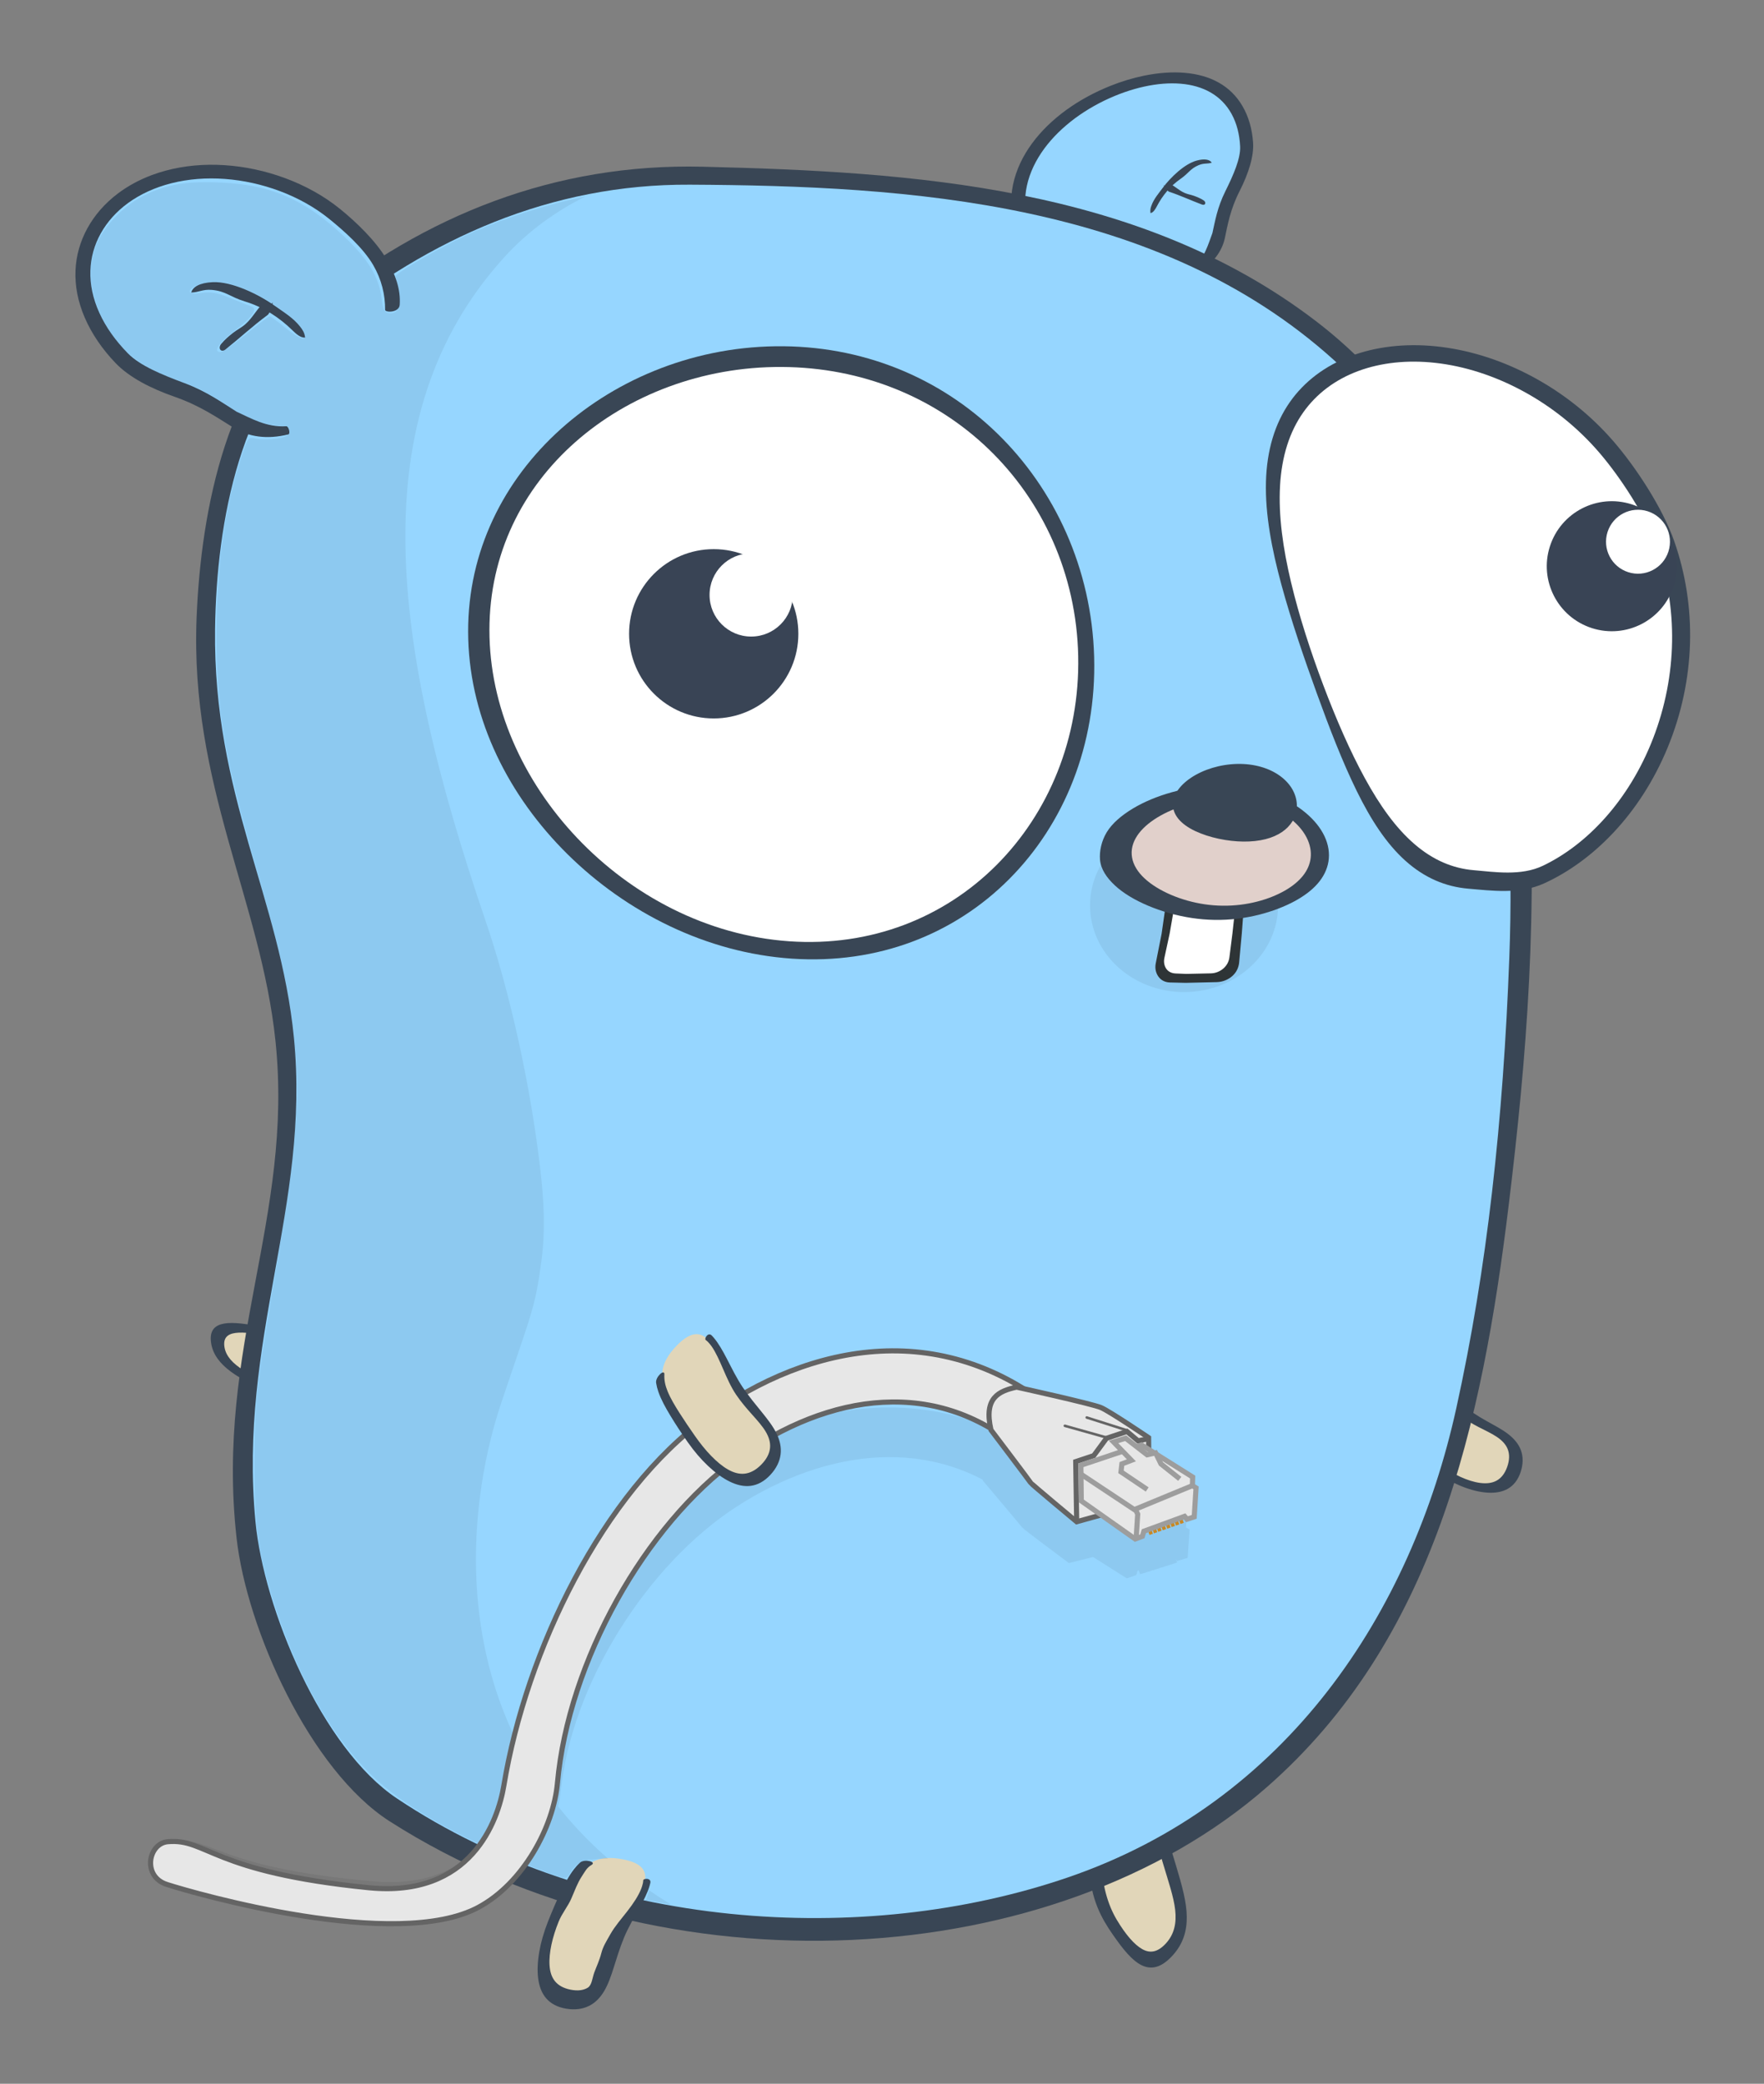 <svg xmlns="http://www.w3.org/2000/svg" xmlns:osb="http://www.openswatchbook.org/uri/2009/osb" xmlns:svg="http://www.w3.org/2000/svg" xmlns:xlink="http://www.w3.org/1999/xlink" id="svg2" width="449.333" height="530.695" version="1.1" viewBox="0 0 421.25 497.526" style="enable-background:new"><rect x="0" y="0" width="421.25" height="497.526" fill="#808080" stroke="none"/><g id="layer11" style="display:none" transform="translate(-184.767,-266.479)"><rect style="color:#000;clip-rule:nonzero;display:inline;overflow:visible;opacity:1;isolation:auto;mix-blend-mode:normal;color-interpolation:sRGB;color-interpolation-filters:linearRGB;solid-color:#000;solid-opacity:1;fill:#d3e5de;fill-opacity:1;fill-rule:nonzero;stroke:none;stroke-width:4;stroke-linecap:round;stroke-linejoin:bevel;stroke-miterlimit:4;stroke-dasharray:none;stroke-dashoffset:0;stroke-opacity:1;color-rendering:auto;image-rendering:auto;shape-rendering:auto;text-rendering:auto;enable-background:accumulate" id="rect4347" width="759.104" height="759.104" x="-40.643" y="55.957"/><path style="color:#000;clip-rule:nonzero;display:inline;overflow:visible;opacity:1;isolation:auto;mix-blend-mode:normal;color-interpolation:sRGB;color-interpolation-filters:linearRGB;solid-color:#000;solid-opacity:1;fill:#b8cdbc;fill-opacity:1;fill-rule:nonzero;stroke:none;stroke-width:4;stroke-linecap:round;stroke-linejoin:bevel;stroke-miterlimit:4;stroke-dasharray:none;stroke-dashoffset:0;stroke-opacity:1;color-rendering:auto;image-rendering:auto;shape-rendering:auto;text-rendering:auto;enable-background:accumulate" id="path4349" d="m 287.389,695.445 c -50.061,-2.781 -62.113,11.123 -91.779,11.123 -29.666,0 -47.281,-6.489 -76.02,-1.854 -28.739,4.635 -40.79,3.709 -55.623,16.688 -14.833,12.979 -21.927,11.853 -18.541,20.395 1.319,3.327 3.956,1.536 10.703,0.84 115.165,-11.88 237.051,16.535 337.406,16.775 83.202,0.199 110.33,-21.096 105.223,-34.765 -16.866,-45.135 -81.247,-23.678 -211.369,-29.201 z"/></g><g id="layer5" style="display:inline;opacity:1" transform="translate(-184.767,-266.479)"><g style="display:inline;opacity:1" id="g4537" transform="matrix(-0.348,-0.281,-0.33,0.523,856.336,409.623)"><path style="color:#000;clip-rule:nonzero;display:inline;overflow:visible;opacity:1;isolation:auto;mix-blend-mode:normal;color-interpolation:sRGB;color-interpolation-filters:linearRGB;solid-color:#000;solid-opacity:1;fill:#e1d6b9;fill-opacity:1;fill-rule:nonzero;stroke:none;stroke-width:10;stroke-linecap:butt;stroke-linejoin:miter;stroke-miterlimit:4;stroke-dasharray:none;stroke-dashoffset:0;stroke-opacity:1;color-rendering:auto;image-rendering:auto;shape-rendering:auto;text-rendering:auto;enable-background:accumulate" id="path4539" d="m 419.84,584.573 c -1.111,4.235 -3.115,7.142 -5.849,9.023 -2.734,1.881 -6.192,2.761 -10.137,3.239 -3.945,0.478 -8.374,0.598 -13.054,0.661 -4.68,0.064 -9.607,0.026 -14.585,-0.15 -4.979,-0.176 -9.677,-0.663 -13.949,-1.445 -4.271,-0.782 -8.123,-1.835 -11.288,-3.158 -3.166,-1.323 -5.635,-2.924 -7.074,-4.891 -1.439,-1.967 -1.838,-4.3 -0.941,-7.079 0.896,-2.779 2.647,-4.652 5.058,-5.712 2.412,-1.06 5.478,-1.298 8.97,-1.047 3.493,0.251 7.401,0.982 11.606,1.607 4.205,0.625 8.716,1.101 13.557,0.957 4.842,-0.144 9.822,-1.206 14.599,-2.187 4.777,-0.98 9.357,-1.805 13.206,-1.762 3.849,0.043 6.938,0.923 8.725,2.848 1.787,1.925 0.049,13.33 1.156,9.094 z"/><path style="color:#000;clip-rule:nonzero;display:inline;overflow:visible;opacity:1;isolation:auto;mix-blend-mode:normal;color-interpolation:sRGB;color-interpolation-filters:linearRGB;solid-color:#000;solid-opacity:1;fill:#394655;fill-opacity:1;fill-rule:nonzero;stroke:none;stroke-width:10;stroke-linecap:butt;stroke-linejoin:miter;stroke-miterlimit:4;stroke-dasharray:none;stroke-dashoffset:0;stroke-opacity:1;color-rendering:auto;image-rendering:auto;shape-rendering:auto;text-rendering:auto;enable-background:accumulate" id="path4541" d="m 411.667,570.505 c -3.645,-0.32 -7.912,0.035 -12.443,0.673 -5.179,0.729 -10.69,1.782 -16.256,1.963 -5.566,0.181 -10.757,-0.278 -15.641,-0.874 -4.884,-0.596 -9.468,-1.263 -13.594,-1.351 -4.126,-0.088 -7.778,0.413 -10.666,1.77 -2.888,1.358 -5.006,3.551 -6.114,6.605 -1.108,3.054 -0.683,5.795 0.966,8.195 1.65,2.4 4.516,4.463 8.197,6.211 3.681,1.749 8.163,3.193 13.121,4.283 4.959,1.089 10.401,1.797 16.157,2.058 5.756,0.261 11.242,0.3 16.338,0.219 5.096,-0.08 9.799,-0.251 13.94,-0.875 1.576,-0.237 3.068,-0.553 4.471,-0.961 2.833,-0.826 3.606,-5.67 1.067,-4.354 -2.353,1.219 -5.13,1.888 -8.235,2.279 -3.784,0.477 -8.034,0.605 -12.53,0.676 -4.495,0.071 -9.23,0.04 -14.014,-0.121 -4.784,-0.162 -9.298,-0.62 -13.399,-1.363 -4.102,-0.743 -7.799,-1.746 -10.836,-3.01 -3.037,-1.264 -5.406,-2.796 -6.784,-4.68 -1.378,-1.883 -1.759,-4.116 -0.894,-6.781 0.865,-2.665 2.549,-4.465 4.863,-5.489 2.314,-1.024 5.253,-1.265 8.601,-1.039 3.348,0.226 7.096,0.909 11.133,1.495 4.037,0.586 8.371,1.036 13.029,0.899 4.658,-0.138 9.454,-1.149 14.045,-2.094 4.592,-0.945 8.982,-1.753 12.668,-1.736 0.461,0.002 0.911,0.016 1.348,0.044 1.122,0.071 2.17,0.205 3.101,0.477 1.073,0.314 2.955,-2.605 -0.118,-2.944 -0.499,-0.055 -1.549,0.199 -1.522,-0.178 z"/></g><g id="g4640" transform="matrix(-0.204,0.361,0.806,0.486,286.092,226.243)" style="display:inline;opacity:1"><path style="color:#000;clip-rule:nonzero;display:inline;overflow:visible;opacity:1;isolation:auto;mix-blend-mode:normal;color-interpolation:sRGB;color-interpolation-filters:linearRGB;solid-color:#000;solid-opacity:1;fill:#394655;fill-opacity:1;fill-rule:nonzero;stroke:none;stroke-width:10;stroke-linecap:butt;stroke-linejoin:miter;stroke-miterlimit:4;stroke-dasharray:none;stroke-dashoffset:0;stroke-opacity:1;color-rendering:auto;image-rendering:auto;shape-rendering:auto;text-rendering:auto;enable-background:accumulate" id="path4642" d="m 767.299,387.327 c 11.123,7.966 31.778,11.3 44.732,15.545 12.954,4.245 18.149,9.359 22.129,13.373 3.98,4.013 5.944,7.145 4.718,9.527 -1.226,2.383 -5.544,3.994 -14.001,4.812 -8.458,0.818 -15.91,0.121 -23.024,-1.726 -7.114,-1.846 -13.807,-4.866 -21.706,-8.603 -7.899,-3.736 -17.327,-8.051 -25.811,-14.184 -8.484,-6.134 -17.623,-13.9 -23.142,-24.134 -5.519,-10.234 -5.782,-21.344 -5.371,-30.883 0.411,-9.539 1.511,-17.554 2.716,-23.749 1.205,-6.196 2.715,-10.674 4.771,-13.67 2.056,-2.995 4.652,-4.527 7.719,-4.527 3.068,0 5.704,1.831 7.625,5.499 1.922,3.668 3.048,9.244 3.286,16.76 0.239,7.516 -0.671,17.081 0.34,27.198 1.012,10.118 3.895,20.795 15.018,28.761 z"/><path style="color:#000;clip-rule:nonzero;display:inline;overflow:visible;opacity:1;isolation:auto;mix-blend-mode:normal;color-interpolation:sRGB;color-interpolation-filters:linearRGB;solid-color:#000;solid-opacity:1;fill:#e1d6b9;fill-opacity:1;fill-rule:nonzero;stroke:none;stroke-width:10;stroke-linecap:butt;stroke-linejoin:miter;stroke-miterlimit:4;stroke-dasharray:none;stroke-dashoffset:0;stroke-opacity:1;color-rendering:auto;image-rendering:auto;shape-rendering:auto;text-rendering:auto;enable-background:accumulate" id="path4644" d="m 760.817,387.615 c 8.354,7.229 23.404,11.345 36.928,14.854 13.524,3.51 21.763,7.51 26.414,11.295 4.651,3.785 7.043,6.961 6.893,9.28 -0.151,2.319 -3.072,3.852 -9.994,4.537 -6.922,0.685 -13.125,-0.18 -19.189,-2.158 -6.064,-1.979 -12.013,-5.066 -19.623,-8.648 -7.61,-3.582 -16.945,-7.618 -24.989,-13.215 -8.045,-5.597 -15.823,-12.654 -20.902,-21.246 -5.079,-8.592 -6.013,-17.801 -5.992,-25.919 0.022,-8.118 0.935,-15.149 1.866,-20.67 0.932,-5.521 2.017,-9.597 3.383,-12.305 1.366,-2.708 3.035,-4.069 5.02,-4.014 1.985,0.056 3.577,1.847 4.614,5.275 1.038,3.428 1.447,8.544 1.474,15.153 0.026,6.608 -0.436,14.761 0.913,23.275 1.35,8.514 4.831,17.275 13.184,24.504 z"/></g><g style="display:inline;opacity:1" id="g4594" transform="matrix(-0.137,-0.297,-0.881,0.097,727.56,790.52)"><path id="path4588" d="m 767.299,387.327 c 11.123,7.966 31.778,11.3 44.732,15.545 12.954,4.245 18.149,9.359 22.129,13.373 3.98,4.013 5.944,7.145 4.718,9.527 -1.226,2.383 -5.544,3.994 -14.001,4.812 -8.458,0.818 -15.91,0.121 -23.024,-1.726 -7.114,-1.846 -13.807,-4.866 -21.706,-8.603 -7.899,-3.736 -17.327,-8.051 -25.811,-14.184 -8.484,-6.134 -17.623,-13.9 -23.142,-24.134 -5.519,-10.234 -5.782,-21.344 -5.371,-30.883 0.411,-9.539 1.511,-17.554 2.716,-23.749 1.205,-6.196 2.715,-10.674 4.771,-13.67 2.056,-2.995 4.652,-4.527 7.719,-4.527 3.068,0 5.704,1.831 7.625,5.499 1.922,3.668 3.048,9.244 3.286,16.76 0.239,7.516 -0.671,17.081 0.34,27.198 1.012,10.118 3.895,20.795 15.018,28.761 z" style="color:#000;clip-rule:nonzero;display:inline;overflow:visible;opacity:1;isolation:auto;mix-blend-mode:normal;color-interpolation:sRGB;color-interpolation-filters:linearRGB;solid-color:#000;solid-opacity:1;fill:#394655;fill-opacity:1;fill-rule:nonzero;stroke:none;stroke-width:10;stroke-linecap:butt;stroke-linejoin:miter;stroke-miterlimit:4;stroke-dasharray:none;stroke-dashoffset:0;stroke-opacity:1;color-rendering:auto;image-rendering:auto;shape-rendering:auto;text-rendering:auto;enable-background:accumulate"/><path id="ellipse4590" d="m 760.817,387.615 c 8.354,7.229 23.404,11.345 36.928,14.854 13.524,3.51 21.763,7.51 26.414,11.295 4.651,3.785 7.043,6.961 6.893,9.28 -0.151,2.319 -3.072,3.852 -9.994,4.537 -6.922,0.685 -13.125,-0.18 -19.189,-2.158 -6.064,-1.979 -12.013,-5.066 -19.623,-8.648 -7.61,-3.582 -16.945,-7.618 -24.989,-13.215 -8.045,-5.597 -15.823,-12.654 -20.902,-21.246 -5.079,-8.592 -6.013,-17.801 -5.992,-25.919 0.022,-8.118 0.935,-15.149 1.866,-20.67 0.932,-5.521 2.017,-9.597 3.383,-12.305 1.366,-2.708 3.035,-4.069 5.02,-4.014 1.985,0.056 3.577,1.847 4.614,5.275 1.038,3.428 1.447,8.544 1.474,15.153 0.026,6.608 -0.436,14.761 0.913,23.275 1.35,8.514 4.831,17.275 13.184,24.504 z" style="color:#000;clip-rule:nonzero;display:inline;overflow:visible;opacity:1;isolation:auto;mix-blend-mode:normal;color-interpolation:sRGB;color-interpolation-filters:linearRGB;solid-color:#000;solid-opacity:1;fill:#e1d6b9;fill-opacity:1;fill-rule:nonzero;stroke:none;stroke-width:10;stroke-linecap:butt;stroke-linejoin:miter;stroke-miterlimit:4;stroke-dasharray:none;stroke-dashoffset:0;stroke-opacity:1;color-rendering:auto;image-rendering:auto;shape-rendering:auto;text-rendering:auto;enable-background:accumulate"/></g><g style="opacity:1" id="g4404" transform="matrix(-0.329,0.174,0.201,0.283,143.133,319.595)"><path id="path4406" d="m -626.547,402.353 c 2.228,10.863 0.345,21.826 -3.867,31.425 -4.213,9.599 -10.552,17.861 -17.721,24.3 -7.169,6.439 -15.255,11.106 -24.572,13.614 -9.317,2.508 -20.95,4.469 -31.639,1.984 -10.689,-2.485 -18.069,-9.228 -24.094,-15.893 -6.025,-6.664 -12.359,-14.475 -22.965,-22.068 -10.606,-7.593 -20.865,-15.598 -25.161,-23.378 -4.296,-7.779 -7.008,-15.669 -7.815,-23.391 -0.807,-7.721 0.359,-14.559 3.123,-20.545 2.764,-5.985 7.126,-11.121 12.785,-15.409 5.66,-4.288 12.618,-7.736 20.642,-10.243 8.025,-2.507 17.113,-4.076 27.139,-4.415 10.027,-0.34 20.066,0.594 29.762,2.875 9.695,2.281 19.055,5.92 27.477,11.023 8.422,5.103 15.893,11.692 21.605,19.629 5.711,7.937 13.074,19.628 15.301,30.491 z" style="color:#000;clip-rule:nonzero;display:inline;overflow:visible;opacity:1;isolation:auto;mix-blend-mode:normal;color-interpolation:sRGB;color-interpolation-filters:linearRGB;solid-color:#000;solid-opacity:1;fill:#96d6ff;fill-opacity:1;fill-rule:nonzero;stroke:none;stroke-width:10;stroke-linecap:butt;stroke-linejoin:miter;stroke-miterlimit:4;stroke-dasharray:none;stroke-dashoffset:0;stroke-opacity:1;color-rendering:auto;image-rendering:auto;shape-rendering:auto;text-rendering:auto;enable-background:accumulate"/><path id="path4408" d="m -784.214,457.339 c -0.561,0.066 -1.081,0.181 -1.556,0.336 -0.633,0.207 -1.184,0.485 -1.635,0.827 -0.451,0.342 -0.802,0.747 -1.028,1.219 -0.226,0.472 -0.327,1.011 -0.274,1.62 0.052,0.609 0.253,1.234 0.58,1.849 0.327,0.616 0.99,1.252 1.835,1.842 0.846,0.589 1.357,1.205 1.825,1.729 0.467,0.521 1.135,0.854 2.024,0.927 0.103,0.008 0.123,-0.305 0.034,-0.329 -0.781,-0.203 -1.258,-0.72 -1.719,-1.111 -0.425,-0.466 -0.872,-1.014 -1.621,-1.546 -0.749,-0.532 -1.473,-1.093 -1.777,-1.639 -0.304,-0.546 -0.497,-1.1 -0.555,-1.642 -0.058,-0.542 0.025,-1.022 0.219,-1.443 0.195,-0.421 0.502,-0.784 0.902,-1.086 0.4,-0.303 0.891,-0.546 1.458,-0.724 0.284,-0.089 0.587,-0.161 0.907,-0.215 0.32,-0.053 0.658,-0.088 1.012,-0.102 0.708,-0.025 1.416,0.039 2.1,0.199 0.684,0.159 1.345,0.415 1.938,0.773 0.593,0.358 1.119,0.82 1.521,1.377 0.402,0.557 0.921,1.375 1.079,2.137 0.13,0.625 0.073,1.258 -0.133,1.834 -0.038,0.107 0.498,0.294 0.628,-0.011 0.243,-0.57 0.234,-1.241 0.103,-1.874 -0.178,-0.857 -0.69,-1.769 -1.137,-2.4 -0.446,-0.631 -1.031,-1.153 -1.689,-1.553 -0.658,-0.4 -1.387,-0.68 -2.143,-0.85 -0.756,-0.17 -1.54,-0.232 -2.325,-0.191 -0.196,0.01 -0.388,0.027 -0.575,0.048 z" style="color:#000;clip-rule:nonzero;display:inline;overflow:visible;opacity:1;isolation:auto;mix-blend-mode:normal;color-interpolation:sRGB;color-interpolation-filters:linearRGB;solid-color:#000;solid-opacity:1;fill:#394655;fill-opacity:1;fill-rule:nonzero;stroke:none;stroke-width:10;stroke-linecap:butt;stroke-linejoin:miter;stroke-miterlimit:4;stroke-dasharray:none;stroke-dashoffset:0;stroke-opacity:1;color-rendering:auto;image-rendering:auto;shape-rendering:auto;text-rendering:auto;enable-background:accumulate" transform="matrix(13.851,0,0,13.851,10133.213,-6001.611)"/><path style="color:#000;clip-rule:nonzero;display:inline;overflow:visible;opacity:1;isolation:auto;mix-blend-mode:normal;color-interpolation:sRGB;color-interpolation-filters:linearRGB;solid-color:#000;solid-opacity:1;fill:#394655;fill-opacity:1;fill-rule:nonzero;stroke:none;stroke-width:10;stroke-linecap:butt;stroke-linejoin:miter;stroke-miterlimit:4;stroke-dasharray:none;stroke-dashoffset:0;stroke-opacity:1;color-rendering:auto;image-rendering:auto;shape-rendering:auto;text-rendering:auto;enable-background:accumulate" id="path4365-1-2" d="m -753.772,413.022 c -0.137,-2.618 2.18,-4.948 7.219,-6.201 7.654,-1.903 20.038,1.846 27.938,5.672 4.334,2.099 8.89,3.891 12.666,7.194 1.282,1.121 2.518,2.283 3.369,4.409 -1.658,0.577 -4.105,-0.921 -5.873,-2.13 -6.968,-4.765 -14.695,-8.09 -22.677,-9.126 -6.716,-0.872 -8.869,-3.11 -14.755,-2.562 -3.726,0.347 -4.906,2.139 -7.887,2.745 z"/><path style="color:#000;clip-rule:nonzero;display:inline;overflow:visible;opacity:1;isolation:auto;mix-blend-mode:normal;color-interpolation:sRGB;color-interpolation-filters:linearRGB;solid-color:#000;solid-opacity:1;fill:#394655;fill-opacity:1;fill-rule:nonzero;stroke:none;stroke-width:10;stroke-linecap:butt;stroke-linejoin:miter;stroke-miterlimit:4;stroke-dasharray:none;stroke-dashoffset:0;stroke-opacity:1;color-rendering:auto;image-rendering:auto;shape-rendering:auto;text-rendering:auto;enable-background:accumulate" id="path4367-9-2" d="m -720.17,411.684 c 0.285,-2.325 0.87,3.904 -0.319,5.46 -4.46,5.84 -8.203,12.321 -12.421,18.365 -1.374,1.968 -3.295,0.041 -2.427,-2.099 0.881,-2.174 2.061,-3.999 3.349,-5.815 1.208,-1.701 2.814,-3.058 3.888,-4.86 2.066,-3.463 2.396,-6.629 4.254,-10.239 0.637,-1.238 3.522,0.425 3.674,-0.809 z"/></g><g style="display:inline;opacity:1" id="g4198" transform="matrix(0.69,0,0,0.738,642.189,259.651)"><path style="color:#000;clip-rule:nonzero;display:inline;overflow:visible;opacity:1;isolation:auto;mix-blend-mode:normal;color-interpolation:sRGB;color-interpolation-filters:linearRGB;solid-color:#000;solid-opacity:1;fill:#394655;fill-opacity:1;fill-rule:nonzero;stroke:none;stroke-width:2;stroke-linecap:butt;stroke-linejoin:miter;stroke-miterlimit:4;stroke-dasharray:none;stroke-dashoffset:0;stroke-opacity:1;color-rendering:auto;image-rendering:auto;shape-rendering:auto;text-rendering:auto;enable-background:accumulate" id="path4188" d="m -140.717,398.664 c -9.314,71.697 -25.761,141.32 -83.877,188.864 -73.317,59.979 -208.091,67.906 -303.427,10.996 -27.571,-16.458 -49.525,-62.177 -53.042,-91.741 -7.352,-61.798 19.827,-103.649 13.479,-160.678 -5.052,-45.392 -29.638,-82.955 -27.308,-137.001 1.563,-36.267 11.065,-78.464 40.507,-100.884 38.571,-29.371 83.605,-46.189 134.681,-45.031 72.737,1.649 151.178,6.327 212.187,49.939 43.544,31.128 68.503,82.537 72.904,135.3 4.52,54.197 -0.161,104.486 -6.104,150.235 z"/><path style="color:#000;clip-rule:nonzero;display:inline;overflow:visible;opacity:1;isolation:auto;mix-blend-mode:normal;color-interpolation:sRGB;color-interpolation-filters:linearRGB;solid-color:#000;solid-opacity:1;fill:#96d6ff;fill-opacity:1;fill-rule:nonzero;stroke:none;stroke-width:2;stroke-linecap:butt;stroke-linejoin:miter;stroke-miterlimit:4;stroke-dasharray:none;stroke-dashoffset:0;stroke-opacity:1;color-rendering:auto;image-rendering:auto;shape-rendering:auto;text-rendering:auto;enable-background:accumulate" id="ellipse4190" d="m -158.937,464.93 c -15.561,65.937 -58.423,127.393 -134.422,151.721 -70.615,22.605 -163.492,17.299 -232.185,-25.548 -26.146,-16.309 -46.092,-61.462 -48.959,-89.476 -6.035,-58.965 19.047,-102.174 13.303,-156.595 -4.795,-45.427 -28.021,-78.346 -27.296,-132.223 0.474,-35.211 8.99,-76.958 37.821,-98.8 36.525,-27.671 78.353,-45.239 126.456,-45.012 76.221,0.358 162.162,5.533 222.844,56.659 55.479,46.742 63.383,129.048 60.81,193.305 -2.122,52.998 -7.672,100.631 -18.372,145.969 z"/></g><g id="g4376" transform="matrix(0.401,-0.137,0.137,0.401,470.818,82.724)" style="opacity:1"><path style="color:#000;clip-rule:nonzero;display:inline;overflow:visible;opacity:1;isolation:auto;mix-blend-mode:normal;color-interpolation:sRGB;color-interpolation-filters:linearRGB;solid-color:#000;solid-opacity:1;fill:#96d6ff;fill-opacity:1;fill-rule:nonzero;stroke:none;stroke-width:10;stroke-linecap:butt;stroke-linejoin:miter;stroke-miterlimit:4;stroke-dasharray:none;stroke-dashoffset:0;stroke-opacity:1;color-rendering:auto;image-rendering:auto;shape-rendering:auto;text-rendering:auto;enable-background:accumulate" id="path4398" d="m -626.573,401.696 c 2.247,11.351 0.367,22.389 -3.843,32.038 -4.211,9.649 -10.55,17.905 -17.719,24.344 -7.169,6.439 -15.255,11.111 -24.572,13.611 -9.317,2.5 -20.95,4.472 -31.645,1.828 -10.696,-2.644 -18.092,-9.812 -24.148,-17.251 -6.056,-7.438 -12.443,-16.567 -23.097,-25.359 -10.654,-8.793 -20.952,-17.788 -25.301,-26.873 -4.348,-9.085 -7.115,-18.361 -7.98,-27.522 -0.865,-9.161 0.247,-17.364 2.962,-24.584 2.715,-7.22 7.032,-13.455 12.661,-18.537 5.628,-5.082 12.567,-9.011 20.592,-11.489 8.026,-2.479 17.135,-3.505 27.209,-2.667 10.074,0.838 20.181,3.472 29.952,7.653 9.771,4.181 19.214,9.909 27.712,16.897 8.497,6.989 16.035,15.24 21.796,24.416 5.761,9.176 13.174,22.145 15.421,33.495 z"/><path style="color:#000;clip-rule:nonzero;display:inline;overflow:visible;opacity:1;isolation:auto;mix-blend-mode:normal;color-interpolation:sRGB;color-interpolation-filters:linearRGB;solid-color:#000;solid-opacity:1;fill:#394655;fill-opacity:1;fill-rule:nonzero;stroke:none;stroke-width:10;stroke-linecap:butt;stroke-linejoin:miter;stroke-miterlimit:4;stroke-dasharray:none;stroke-dashoffset:0;stroke-opacity:1;color-rendering:auto;image-rendering:auto;shape-rendering:auto;text-rendering:auto;enable-background:accumulate" id="path4369" d="m -784.271,455.904 c -0.563,0.015 -1.084,0.107 -1.559,0.262 -0.633,0.207 -1.182,0.527 -1.631,0.935 -0.448,0.408 -0.796,0.904 -1.018,1.475 -0.222,0.572 -0.318,1.218 -0.262,1.937 0.057,0.719 0.261,1.447 0.592,2.157 0.331,0.71 0.996,1.419 1.845,2.083 0.849,0.664 1.363,1.369 1.834,1.939 0.469,0.568 1.137,0.91 2.027,0.99 0.103,0.009 0.123,-0.313 0.034,-0.339 -0.781,-0.217 -1.26,-0.776 -1.723,-1.215 -0.428,-0.524 -0.878,-1.166 -1.631,-1.785 -0.752,-0.619 -1.479,-1.252 -1.787,-1.892 -0.308,-0.64 -0.505,-1.293 -0.566,-1.938 -0.062,-0.645 0.017,-1.222 0.208,-1.73 0.191,-0.509 0.495,-0.949 0.893,-1.307 0.398,-0.358 0.887,-0.635 1.454,-0.81 0.284,-0.087 0.588,-0.149 0.909,-0.182 0.321,-0.033 0.66,-0.037 1.016,-0.008 0.712,0.059 1.424,0.244 2.114,0.538 0.69,0.294 1.356,0.698 1.955,1.19 0.599,0.492 1.129,1.073 1.535,1.719 0.406,0.646 0.928,1.559 1.088,2.358 0.131,0.656 0.075,1.299 -0.131,1.88 -0.038,0.108 0.498,0.304 0.628,-0.002 0.243,-0.571 0.234,-1.245 0.102,-1.897 -0.179,-0.883 -0.694,-1.871 -1.144,-2.587 -0.45,-0.716 -1.039,-1.358 -1.703,-1.899 -0.663,-0.54 -1.399,-0.98 -2.161,-1.296 -0.762,-0.317 -1.552,-0.512 -2.34,-0.564 -0.197,-0.013 -0.39,-0.016 -0.578,-0.012 z" transform="matrix(13.851,0,0,13.851,10133.213,-6001.611)"/><path style="color:#000;clip-rule:nonzero;display:inline;overflow:visible;opacity:1;isolation:auto;mix-blend-mode:normal;color-interpolation:sRGB;color-interpolation-filters:linearRGB;solid-color:#000;solid-opacity:1;fill:#394655;fill-opacity:1;fill-rule:nonzero;stroke:none;stroke-width:10;stroke-linecap:butt;stroke-linejoin:miter;stroke-miterlimit:4;stroke-dasharray:none;stroke-dashoffset:0;stroke-opacity:1;color-rendering:auto;image-rendering:auto;shape-rendering:auto;text-rendering:auto;enable-background:accumulate" id="path4365-1" d="m -730.273,382.913 c 1.807,-2.764 6.313,-3.63 13.246,-1.617 10.531,3.058 22.434,14.978 28.948,24.047 3.573,4.975 7.642,9.783 9.648,15.624 0.681,1.983 1.276,3.978 0.689,6.704 -2.406,-0.494 -4.187,-3.623 -5.38,-6.013 -4.7,-9.42 -11.386,-17.865 -20.095,-24.139 -7.328,-5.279 -8.205,-8.972 -15.615,-12.257 -4.691,-2.08 -7.441,-1.021 -11.441,-2.349 z"/><path style="color:#000;clip-rule:nonzero;display:inline;overflow:visible;opacity:1;isolation:auto;mix-blend-mode:normal;color-interpolation:sRGB;color-interpolation-filters:linearRGB;solid-color:#000;solid-opacity:1;fill:#394655;fill-opacity:1;fill-rule:nonzero;stroke:none;stroke-width:10;stroke-linecap:butt;stroke-linejoin:miter;stroke-miterlimit:4;stroke-dasharray:none;stroke-dashoffset:0;stroke-opacity:1;color-rendering:auto;image-rendering:auto;shape-rendering:auto;text-rendering:auto;enable-background:accumulate" id="path4367-9" d="m -689.319,403.5 c 2.088,-2.189 -1.902,4.556 -4.485,5.369 -9.694,3.052 -19.018,7.226 -28.578,10.645 -3.113,1.113 -3.948,-2.11 -1.307,-3.73 2.683,-1.645 5.457,-2.739 8.355,-3.752 2.716,-0.949 5.644,-1.285 8.277,-2.424 5.061,-2.187 7.833,-5.206 12.758,-7.68 1.689,-0.849 3.868,2.736 4.976,1.574 z"/></g><g id="g4634" transform="matrix(0.131,-0.428,-0.609,-0.111,632.155,956.219)" style="display:inline;opacity:1"><path id="path4636" d="m 423.503,581.835 c -0.004,4.4 -1.198,7.589 -3.375,9.828 -2.177,2.24 -5.332,3.552 -9.146,4.443 -3.815,0.891 -8.282,1.395 -13.057,1.838 -4.774,0.443 -9.852,0.791 -14.95,1.099 -5.098,0.309 -9.945,0.347 -14.402,0.086 -4.457,-0.261 -8.524,-0.799 -11.993,-1.712 -3.469,-0.913 -6.337,-2.214 -8.356,-4.093 -2.019,-1.879 -3.187,-4.345 -3.255,-7.511 -0.068,-3.166 0.998,-5.486 2.925,-7.084 1.927,-1.598 4.712,-2.464 8.1,-2.847 3.387,-0.383 7.373,-0.283 11.77,-0.161 4.398,0.123 9.211,0.235 14.332,-0.122 5.121,-0.357 10.272,-1.473 15.16,-2.541 4.889,-1.067 9.504,-2.051 13.438,-2.271 3.934,-0.22 7.178,0.323 9.398,2.046 2.221,1.723 3.414,4.599 3.41,9 z" style="color:#000;clip-rule:nonzero;display:inline;overflow:visible;opacity:1;isolation:auto;mix-blend-mode:normal;color-interpolation:sRGB;color-interpolation-filters:linearRGB;solid-color:#000;solid-opacity:1;fill:#e1d6b9;fill-opacity:1;fill-rule:nonzero;stroke:none;stroke-width:10;stroke-linecap:butt;stroke-linejoin:miter;stroke-miterlimit:4;stroke-dasharray:none;stroke-dashoffset:0;stroke-opacity:1;color-rendering:auto;image-rendering:auto;shape-rendering:auto;text-rendering:auto;enable-background:accumulate"/><path id="path4638" d="m 411.914,568.549 c -3.75,-0.027 -8.087,0.54 -12.762,1.287 -5.343,0.854 -11.107,1.921 -17.01,2.326 -5.903,0.406 -11.411,0.383 -16.447,0.414 -5.036,0.031 -9.604,0.161 -13.508,0.859 -3.903,0.699 -7.135,1.967 -9.408,3.969 -2.273,2.001 -3.585,4.717 -3.652,8.176 -0.067,3.459 1.218,6.307 3.543,8.58 2.325,2.273 5.688,3.979 9.762,5.25 4.074,1.271 8.852,2.119 14.057,2.598 5.204,0.479 10.834,0.561 16.703,0.223 5.869,-0.339 11.471,-0.787 16.605,-1.35 5.134,-0.563 9.793,-1.224 13.707,-2.344 1.489,-0.426 2.867,-0.929 4.127,-1.52 2.545,-1.193 2.05,-6.172 -0.1,-4.541 -1.992,1.512 -4.144,1.682 -7.157,2.351 -3.673,0.815 -8.181,0.991 -12.55,1.343 -4.369,0.352 -8.779,1.784 -13.313,2.077 -4.534,0.293 -8.868,0.328 -12.932,0.07 -4.064,-0.258 -7.857,-0.781 -11.125,-1.643 -3.268,-0.862 -5.997,-2.08 -7.885,-3.814 -1.888,-1.734 -2.925,-3.987 -2.979,-6.801 -0.053,-2.814 0.902,-4.819 2.669,-6.106 1.767,-1.286 5.617,-0.585 8.692,-0.714 3.075,-0.129 6.906,-0.545 10.788,-0.417 3.881,0.128 6.546,-0.481 11.048,-1.214 4.503,-0.733 9.152,-2.343 13.887,-3.721 4.735,-1.378 9.225,-2.343 13.009,-2.554 0.473,-0.026 0.937,-0.042 1.389,-0.045 1.16,-0.007 2.25,0.044 3.25,0.236 1.153,0.222 2.315,-2.861 -0.838,-2.928 -0.512,-0.011 -1.035,-0.045 -1.57,-0.049 z" style="color:#000;clip-rule:nonzero;display:inline;overflow:visible;opacity:1;isolation:auto;mix-blend-mode:normal;color-interpolation:sRGB;color-interpolation-filters:linearRGB;solid-color:#000;solid-opacity:1;fill:#394655;fill-opacity:1;fill-rule:nonzero;stroke:none;stroke-width:10;stroke-linecap:butt;stroke-linejoin:miter;stroke-miterlimit:4;stroke-dasharray:none;stroke-dashoffset:0;stroke-opacity:1;color-rendering:auto;image-rendering:auto;shape-rendering:auto;text-rendering:auto;enable-background:accumulate"/></g></g><g id="layer9" style="display:inline;opacity:.06" transform="translate(-184.767,-266.479)"><ellipse style="color:#000;clip-rule:nonzero;display:inline;overflow:visible;opacity:1;isolation:auto;mix-blend-mode:normal;color-interpolation:sRGB;color-interpolation-filters:linearRGB;solid-color:#000;solid-opacity:1;fill:#000;fill-opacity:1;fill-rule:nonzero;stroke:none;stroke-width:2;stroke-linecap:round;stroke-linejoin:miter;stroke-miterlimit:4;stroke-dasharray:none;stroke-dashoffset:0;stroke-opacity:1;color-rendering:auto;image-rendering:auto;shape-rendering:auto;text-rendering:auto;enable-background:accumulate" id="path4544" cx="-467.525" cy="482.665" rx="22.451" ry="20.683" transform="scale(-1,1)"/><path style="color:#000;clip-rule:nonzero;display:inline;overflow:visible;opacity:1;isolation:auto;mix-blend-mode:normal;color-interpolation:sRGB;color-interpolation-filters:linearRGB;solid-color:#000;solid-opacity:1;fill:#000;fill-opacity:1;fill-rule:nonzero;stroke:none;stroke-width:4;stroke-linecap:round;stroke-linejoin:miter;stroke-miterlimit:4;stroke-dasharray:none;stroke-dashoffset:0;stroke-opacity:1;color-rendering:auto;image-rendering:auto;shape-rendering:auto;text-rendering:auto;enable-background:accumulate" id="path4271" d="m 234.605,309.98 c -6.622,-0.07 -10.743,0.835 -15.611,3.268 -5.038,2.517 -10.044,7.917 -11.553,12.459 -2.27,6.833 -0.422,14.926 5.018,21.977 3.196,4.143 6.849,6.561 14.609,9.67 3.208,1.286 7.69,3.501 9.959,4.924 5.621,3.524 9.835,5.319 13.541,5.766 2.422,0.292 3.115,0.637 3.115,1.555 0,0.892 -0.706,1.286 -2.891,1.613 -1.589,0.239 -3.771,0.241 -4.85,0.004 -1.95,-0.428 -1.97,-0.405 -3.656,4.686 -3.877,11.705 -5.826,25.857 -5.809,42.156 0.02,18.319 1.826,28.891 9.58,56.047 5.561,19.477 7.157,26.402 8.58,37.262 2.053,15.664 1.315,26.604 -3.906,57.791 -4.864,29.055 -5.159,31.696 -5.184,46.543 -0.024,14.28 0.635,19.85 3.525,29.812 5.446,18.77 13.728,34.118 23.908,44.301 8.003,8.005 22.628,16.263 41.234,23.283 5.475,2.066 5.836,2.121 6.467,0.994 1.723,-3.078 3.209,-3.777 9.332,-3.799 -38.681,-33.76 -34.483,-82.294 -25.523,-108.934 7.334,-21.807 8.06,-22.402 9.608,-34.113 0.922,-6.974 0.552,-14.114 -0.248,-21.103 -2.325,-20.312 -7.26,-42.638 -13.157,-59.907 -22.586,-66.14 -29.824,-120.359 4.371,-158.199 5.843,-6.466 12.599,-11.213 19.609,-14.697 -9.027,1.899 -18.302,4.806 -26.416,8.328 -6.652,2.888 -19.014,9.91 -18.994,10.789 0.009,0.391 0.307,1.975 0.664,3.521 0.798,3.461 -0.081,5.56 -2.201,5.258 -1.187,-0.169 -1.497,-0.761 -1.83,-3.486 -0.631,-5.171 -3.201,-9.398 -9.068,-14.918 -9.254,-8.706 -17.297,-12.218 -29.225,-12.762 -1.058,-0.048 -2.054,-0.078 -3,-0.088 z m 1.381,24.102 c 1.884,0.064 3.994,0.417 5.885,1.045 3.992,1.326 12.356,6.69 14.314,9.18 3.005,3.82 1.049,4.01 -3.404,0.33 -1.745,-1.442 -3.37,-2.621 -3.609,-2.621 -0.24,0 -2.788,1.916 -5.664,4.258 -2.876,2.342 -5.598,4.258 -6.049,4.26 -1.888,0.007 -0.565,-2.083 3.109,-4.91 4.643,-3.573 5.89,-5.388 4.129,-6.01 -0.646,-0.228 -2.924,-1.134 -5.061,-2.014 -3.012,-1.239 -4.521,-1.503 -6.719,-1.174 -3.067,0.46 -3.822,-0.391 -1.465,-1.652 0.99,-0.53 2.649,-0.756 4.533,-0.691 z m 103.785,383.736 c -0.005,0.015 -0.007,0.026 -0.012,0.041 l -0.701,2.289 5.656,1.016 c 0.09,0.016 0.206,0.033 0.297,0.049 -1.817,-1.112 -3.563,-2.245 -5.24,-3.395 z"/><g id="g4774" transform="matrix(1.283,0,0,1.15,-561.559,167.356)" style="display:inline;fill:#000;fill-opacity:1;stroke:#000;stroke-opacity:1;enable-background:new"><path style="color:#000;font-style:normal;font-variant:normal;font-weight:400;font-stretch:normal;font-size:medium;line-height:normal;font-family:sans-serif;font-variant-ligatures:normal;font-variant-position:normal;font-variant-caps:normal;font-variant-numeric:normal;font-variant-alternates:normal;font-feature-settings:normal;text-indent:0;text-align:start;text-decoration:none;text-decoration-line:none;text-decoration-style:solid;text-decoration-color:#000;letter-spacing:normal;word-spacing:normal;text-transform:none;writing-mode:lr-tb;direction:ltr;text-orientation:mixed;dominant-baseline:auto;baseline-shift:baseline;text-anchor:start;white-space:normal;shape-padding:0;clip-rule:nonzero;display:inline;overflow:visible;opacity:1;isolation:auto;mix-blend-mode:normal;color-interpolation:sRGB;color-interpolation-filters:linearRGB;solid-color:#000;solid-opacity:1;vector-effect:none;fill:#000;fill-opacity:1;fill-rule:evenodd;stroke:#000;stroke-width:.938;stroke-linecap:round;stroke-linejoin:miter;stroke-miterlimit:4;stroke-dasharray:none;stroke-dashoffset:0;stroke-opacity:1;color-rendering:auto;image-rendering:auto;shape-rendering:auto;text-rendering:auto;enable-background:accumulate" id="path4738" d="m 744.784,378.942 c 11.305,-0.591 22.946,3.031 33.07,11.959 4.805,4.126 -1.507,11.283 -6.201,7.031 -8.446,-7.448 -17.322,-10.101 -26.381,-9.627 -9.059,0.474 -18.36,4.266 -26.762,10.34 -16.804,12.147 -30.899,37.127 -32.905,59.452 -0.716,7.964 -6.214,18.3 -14.471,22.746 -15.033,8.096 -51.892,-2.503 -57.115,-4.184 -4.554,-1.466 -3.406,-7.527 0.189,-7.836 7.189,-0.618 7.893,5.561 36.844,8.438 18.668,1.855 23.648,-12.143 24.737,-18.738 4.087,-24.751 18.126,-53.666 37.23,-67.476 9.552,-6.905 20.461,-11.515 31.766,-12.105 z"/><path style="display:inline;fill:#000;fill-opacity:1;fill-rule:evenodd;stroke:#000;stroke-width:.938px;stroke-linecap:butt;stroke-linejoin:miter;stroke-opacity:1;enable-background:new" id="path4740" d="m 769.751,385.528 c 0,0 13.828,3.047 15.469,3.75 1.641,0.703 8.73,5.508 8.73,5.508 l 0.117,11.719 -13.301,3.691 c 0,0 -8.32,-6.914 -8.438,-7.148 -0.117,-0.234 -7.266,-9.668 -7.266,-9.668 -1.382,-5.954 1.46,-7.122 4.688,-7.852 z"/><path style="display:inline;fill:#000;fill-opacity:1;fill-rule:evenodd;stroke:#000;stroke-width:.938px;stroke-linecap:butt;stroke-linejoin:miter;stroke-opacity:1;enable-background:new" id="path4742" d="m 793.716,395.02 -1.699,0.352 -2.036,-1.714 -3.753,1.251 -2.332,3.17 -3.305,1.102 0.176,10.898"/><path style="display:inline;fill:#000;fill-opacity:1;fill-rule:evenodd;stroke:#000;stroke-width:.469;stroke-linecap:round;stroke-linejoin:miter;stroke-miterlimit:4;stroke-dasharray:none;stroke-opacity:1;enable-background:new" id="path4744" d="m 786.216,394.756 -7.617,-2.139"/><path id="path4746" d="m 789.979,393.443 -7.369,-2.346" style="display:inline;fill:#000;fill-opacity:1;fill-rule:evenodd;stroke:#000;stroke-width:.469;stroke-linecap:round;stroke-linejoin:miter;stroke-miterlimit:4;stroke-dasharray:none;stroke-opacity:1;enable-background:new"/><g id="g4764" transform="matrix(-0.795,0.281,0.281,0.795,905.831,85.985)" style="display:inline;fill:#000;fill-opacity:1;stroke:#000;stroke-opacity:1;enable-background:new"><path style="color:#000;font-style:normal;font-variant:normal;font-weight:400;font-stretch:normal;font-size:medium;line-height:normal;font-family:sans-serif;font-variant-ligatures:normal;font-variant-position:normal;font-variant-caps:normal;font-variant-numeric:normal;font-variant-alternates:normal;font-feature-settings:normal;text-indent:0;text-align:start;text-decoration:none;text-decoration-line:none;text-decoration-style:solid;text-decoration-color:#000;letter-spacing:normal;word-spacing:normal;text-transform:none;writing-mode:lr-tb;direction:ltr;text-orientation:mixed;dominant-baseline:auto;baseline-shift:baseline;text-anchor:start;white-space:normal;shape-padding:0;clip-rule:nonzero;display:inline;overflow:visible;opacity:1;isolation:auto;mix-blend-mode:normal;color-interpolation:sRGB;color-interpolation-filters:linearRGB;solid-color:#000;solid-opacity:1;vector-effect:none;fill:#000;fill-opacity:1;fill-rule:evenodd;stroke:#000;stroke-width:.778;stroke-linecap:butt;stroke-linejoin:miter;stroke-miterlimit:4;stroke-dasharray:none;stroke-dashoffset:0;stroke-opacity:1;color-rendering:auto;image-rendering:auto;shape-rendering:auto;text-rendering:auto;enable-background:accumulate" id="path4748" d="m 246.873,320.086 -0.779,0.01 0.014,0.982 0.777,-0.01 z"/><path style="color:#000;font-style:normal;font-variant:normal;font-weight:400;font-stretch:normal;font-size:medium;line-height:normal;font-family:sans-serif;font-variant-ligatures:normal;font-variant-position:normal;font-variant-caps:normal;font-variant-numeric:normal;font-variant-alternates:normal;font-feature-settings:normal;text-indent:0;text-align:start;text-decoration:none;text-decoration-line:none;text-decoration-style:solid;text-decoration-color:#000;letter-spacing:normal;word-spacing:normal;text-transform:none;writing-mode:lr-tb;direction:ltr;text-orientation:mixed;dominant-baseline:auto;baseline-shift:baseline;text-anchor:start;white-space:normal;shape-padding:0;clip-rule:nonzero;display:inline;overflow:visible;opacity:1;isolation:auto;mix-blend-mode:normal;color-interpolation:sRGB;color-interpolation-filters:linearRGB;solid-color:#000;solid-opacity:1;vector-effect:none;fill:#000;fill-opacity:1;fill-rule:evenodd;stroke:#000;stroke-width:.778;stroke-linecap:butt;stroke-linejoin:miter;stroke-miterlimit:4;stroke-dasharray:none;stroke-dashoffset:0;stroke-opacity:1;color-rendering:auto;image-rendering:auto;shape-rendering:auto;text-rendering:auto;enable-background:accumulate" id="path4750" d="m 247.908,320.086 -0.777,0.01 0.012,0.982 0.777,-0.01 z"/><path style="color:#000;font-style:normal;font-variant:normal;font-weight:400;font-stretch:normal;font-size:medium;line-height:normal;font-family:sans-serif;font-variant-ligatures:normal;font-variant-position:normal;font-variant-caps:normal;font-variant-numeric:normal;font-variant-alternates:normal;font-feature-settings:normal;text-indent:0;text-align:start;text-decoration:none;text-decoration-line:none;text-decoration-style:solid;text-decoration-color:#000;letter-spacing:normal;word-spacing:normal;text-transform:none;writing-mode:lr-tb;direction:ltr;text-orientation:mixed;dominant-baseline:auto;baseline-shift:baseline;text-anchor:start;white-space:normal;shape-padding:0;clip-rule:nonzero;display:inline;overflow:visible;opacity:1;isolation:auto;mix-blend-mode:normal;color-interpolation:sRGB;color-interpolation-filters:linearRGB;solid-color:#000;solid-opacity:1;vector-effect:none;fill:#000;fill-opacity:1;fill-rule:evenodd;stroke:#000;stroke-width:.778;stroke-linecap:butt;stroke-linejoin:miter;stroke-miterlimit:4;stroke-dasharray:none;stroke-dashoffset:0;stroke-opacity:1;color-rendering:auto;image-rendering:auto;shape-rendering:auto;text-rendering:auto;enable-background:accumulate" id="path4752" d="m 248.902,320.086 -0.777,0.01 0.012,0.982 0.777,-0.01 z"/><path style="color:#000;font-style:normal;font-variant:normal;font-weight:400;font-stretch:normal;font-size:medium;line-height:normal;font-family:sans-serif;font-variant-ligatures:normal;font-variant-position:normal;font-variant-caps:normal;font-variant-numeric:normal;font-variant-alternates:normal;font-feature-settings:normal;text-indent:0;text-align:start;text-decoration:none;text-decoration-line:none;text-decoration-style:solid;text-decoration-color:#000;letter-spacing:normal;word-spacing:normal;text-transform:none;writing-mode:lr-tb;direction:ltr;text-orientation:mixed;dominant-baseline:auto;baseline-shift:baseline;text-anchor:start;white-space:normal;shape-padding:0;clip-rule:nonzero;display:inline;overflow:visible;opacity:1;isolation:auto;mix-blend-mode:normal;color-interpolation:sRGB;color-interpolation-filters:linearRGB;solid-color:#000;solid-opacity:1;vector-effect:none;fill:#000;fill-opacity:1;fill-rule:evenodd;stroke:#000;stroke-width:.778;stroke-linecap:butt;stroke-linejoin:miter;stroke-miterlimit:4;stroke-dasharray:none;stroke-dashoffset:0;stroke-opacity:1;color-rendering:auto;image-rendering:auto;shape-rendering:auto;text-rendering:auto;enable-background:accumulate" id="path4754" d="m 249.918,320.086 -0.779,0.01 0.014,0.982 0.777,-0.01 z"/><path style="color:#000;font-style:normal;font-variant:normal;font-weight:400;font-stretch:normal;font-size:medium;line-height:normal;font-family:sans-serif;font-variant-ligatures:normal;font-variant-position:normal;font-variant-caps:normal;font-variant-numeric:normal;font-variant-alternates:normal;font-feature-settings:normal;text-indent:0;text-align:start;text-decoration:none;text-decoration-line:none;text-decoration-style:solid;text-decoration-color:#000;letter-spacing:normal;word-spacing:normal;text-transform:none;writing-mode:lr-tb;direction:ltr;text-orientation:mixed;dominant-baseline:auto;baseline-shift:baseline;text-anchor:start;white-space:normal;shape-padding:0;clip-rule:nonzero;display:inline;overflow:visible;opacity:1;isolation:auto;mix-blend-mode:normal;color-interpolation:sRGB;color-interpolation-filters:linearRGB;solid-color:#000;solid-opacity:1;vector-effect:none;fill:#000;fill-opacity:1;fill-rule:evenodd;stroke:#000;stroke-width:.778;stroke-linecap:butt;stroke-linejoin:miter;stroke-miterlimit:4;stroke-dasharray:none;stroke-dashoffset:0;stroke-opacity:1;color-rendering:auto;image-rendering:auto;shape-rendering:auto;text-rendering:auto;enable-background:accumulate" id="path4756" d="m 250.953,320.086 -0.777,0.01 0.012,0.982 0.779,-0.01 z"/><path style="color:#000;font-style:normal;font-variant:normal;font-weight:400;font-stretch:normal;font-size:medium;line-height:normal;font-family:sans-serif;font-variant-ligatures:normal;font-variant-position:normal;font-variant-caps:normal;font-variant-numeric:normal;font-variant-alternates:normal;font-feature-settings:normal;text-indent:0;text-align:start;text-decoration:none;text-decoration-line:none;text-decoration-style:solid;text-decoration-color:#000;letter-spacing:normal;word-spacing:normal;text-transform:none;writing-mode:lr-tb;direction:ltr;text-orientation:mixed;dominant-baseline:auto;baseline-shift:baseline;text-anchor:start;white-space:normal;shape-padding:0;clip-rule:nonzero;display:inline;overflow:visible;opacity:1;isolation:auto;mix-blend-mode:normal;color-interpolation:sRGB;color-interpolation-filters:linearRGB;solid-color:#000;solid-opacity:1;vector-effect:none;fill:#000;fill-opacity:1;fill-rule:evenodd;stroke:#000;stroke-width:.778;stroke-linecap:butt;stroke-linejoin:miter;stroke-miterlimit:4;stroke-dasharray:none;stroke-dashoffset:0;stroke-opacity:1;color-rendering:auto;image-rendering:auto;shape-rendering:auto;text-rendering:auto;enable-background:accumulate" id="path4758" d="m 251.988,320.086 -0.777,0.01 0.014,0.982 0.777,-0.01 z"/><path style="color:#000;font-style:normal;font-variant:normal;font-weight:400;font-stretch:normal;font-size:medium;line-height:normal;font-family:sans-serif;font-variant-ligatures:normal;font-variant-position:normal;font-variant-caps:normal;font-variant-numeric:normal;font-variant-alternates:normal;font-feature-settings:normal;text-indent:0;text-align:start;text-decoration:none;text-decoration-line:none;text-decoration-style:solid;text-decoration-color:#000;letter-spacing:normal;word-spacing:normal;text-transform:none;writing-mode:lr-tb;direction:ltr;text-orientation:mixed;dominant-baseline:auto;baseline-shift:baseline;text-anchor:start;white-space:normal;shape-padding:0;clip-rule:nonzero;display:inline;overflow:visible;opacity:1;isolation:auto;mix-blend-mode:normal;color-interpolation:sRGB;color-interpolation-filters:linearRGB;solid-color:#000;solid-opacity:1;vector-effect:none;fill:#000;fill-opacity:1;fill-rule:evenodd;stroke:#000;stroke-width:.778;stroke-linecap:butt;stroke-linejoin:miter;stroke-miterlimit:4;stroke-dasharray:none;stroke-dashoffset:0;stroke-opacity:1;color-rendering:auto;image-rendering:auto;shape-rendering:auto;text-rendering:auto;enable-background:accumulate" id="path4760" d="m 252.982,320.086 -0.777,0.01 0.014,0.982 0.777,-0.01 z"/><path style="color:#000;font-style:normal;font-variant:normal;font-weight:400;font-stretch:normal;font-size:medium;line-height:normal;font-family:sans-serif;font-variant-ligatures:normal;font-variant-position:normal;font-variant-caps:normal;font-variant-numeric:normal;font-variant-alternates:normal;font-feature-settings:normal;text-indent:0;text-align:start;text-decoration:none;text-decoration-line:none;text-decoration-style:solid;text-decoration-color:#000;letter-spacing:normal;word-spacing:normal;text-transform:none;writing-mode:lr-tb;direction:ltr;text-orientation:mixed;dominant-baseline:auto;baseline-shift:baseline;text-anchor:start;white-space:normal;shape-padding:0;clip-rule:nonzero;display:inline;overflow:visible;opacity:1;isolation:auto;mix-blend-mode:normal;color-interpolation:sRGB;color-interpolation-filters:linearRGB;solid-color:#000;solid-opacity:1;vector-effect:none;fill:#000;fill-opacity:1;fill-rule:evenodd;stroke:#000;stroke-width:.778;stroke-linecap:butt;stroke-linejoin:miter;stroke-miterlimit:4;stroke-dasharray:none;stroke-dashoffset:0;stroke-opacity:1;color-rendering:auto;image-rendering:auto;shape-rendering:auto;text-rendering:auto;enable-background:accumulate" id="path4762" d="m 253.998,320.086 -0.777,0.01 0.012,0.982 0.779,-0.01 z"/></g><path style="display:inline;fill:#000;fill-opacity:1;fill-rule:evenodd;stroke:#000;stroke-width:.938px;stroke-linecap:butt;stroke-linejoin:miter;stroke-opacity:1;enable-background:new" id="path4766" d="m 802.642,403.996 -0.331,5.303 -1.329,0.44 -0.441,-0.534 -7.46,2.728 -0.278,0.936 -1.305,0.49 -9.887,-6.973 -0.078,-6.536 11.125,-3.727 9.364,5.883 -0.041,1.574 z"/><path style="display:inline;fill:#000;fill-opacity:1;fill-rule:evenodd;stroke:#000;stroke-width:.938px;stroke-linecap:butt;stroke-linejoin:miter;stroke-opacity:1;enable-background:new" id="path4768" d="m 802.062,403.541 -10.731,4.433 -9.737,-6.463"/><path style="display:inline;fill:#000;fill-opacity:1;fill-rule:evenodd;stroke:#000;stroke-width:.938px;stroke-linecap:butt;stroke-linejoin:miter;stroke-opacity:1;enable-background:new" id="path4770" d="m 791.465,407.777 0.487,1.025 -0.29,4.558"/><path style="display:inline;fill:#000;fill-opacity:1;fill-rule:evenodd;stroke:#000;stroke-width:.938px;stroke-linecap:butt;stroke-linejoin:miter;stroke-opacity:1;enable-background:new" id="path4772" d="m 799.659,402.339 -3.439,-2.735 -0.994,-2.03 -1.552,0.356 -3.939,-3.044 -2.209,0.694 3.267,3.361 -1.74,0.663 -0.166,1.45 4.806,3.232"/></g></g><g id="layer2" style="display:inline" transform="translate(-184.767,-266.479)"><g id="g4818" transform="matrix(-0.656,0,0,0.656,655.701,210.421)"><path id="path4812" d="m 547.428,318.165 c -0.44,14.772 -4.129,29.027 -10.39,42.253 -6.261,13.226 -15.092,25.427 -25.805,35.997 -10.713,10.57 -23.304,19.508 -37.118,26.09 -13.814,6.582 -28.851,10.803 -44.502,11.862 -15.651,1.059 -30.441,-1.158 -43.818,-6.168 -13.377,-5.009 -25.34,-12.807 -35.301,-22.804 -9.96,-9.997 -17.916,-22.19 -23.266,-35.908 -5.35,-13.718 -8.091,-28.959 -7.642,-44.981 0.45,-16.022 4.044,-31.294 10.142,-45.079 6.098,-13.785 14.696,-26.082 25.17,-36.257 10.474,-10.176 22.822,-18.23 36.462,-23.661 13.639,-5.431 28.572,-8.243 44.229,-8.025 15.657,0.217 30.561,3.427 44.11,8.942 13.549,5.514 25.74,13.337 35.926,22.915 10.185,9.578 18.362,20.913 23.877,33.533 5.515,12.619 8.366,26.521 7.925,41.293 z" style="color:#000;clip-rule:nonzero;display:inline;overflow:visible;opacity:1;isolation:auto;mix-blend-mode:normal;color-interpolation:sRGB;color-interpolation-filters:linearRGB;solid-color:#000;solid-opacity:1;fill:#394655;fill-opacity:1;fill-rule:nonzero;stroke:none;stroke-width:2;stroke-linecap:butt;stroke-linejoin:miter;stroke-miterlimit:4;stroke-dasharray:none;stroke-dashoffset:0;stroke-opacity:1;color-rendering:auto;image-rendering:auto;shape-rendering:auto;text-rendering:auto;enable-background:accumulate"/><path id="ellipse4814" d="m 539.722,314.79 c 10e-4,13.9 -3.016,27.538 -8.513,40.353 -5.498,12.814 -13.48,24.805 -23.377,35.253 -9.896,10.447 -21.705,19.341 -34.785,25.879 -13.08,6.537 -27.426,10.712 -42.377,11.767 -14.952,1.054 -29.091,-1.113 -41.859,-5.931 -12.768,-4.819 -24.169,-12.287 -33.666,-21.791 -9.497,-9.504 -17.09,-21.043 -22.232,-33.955 -5.143,-12.912 -7.833,-27.196 -7.523,-42.136 0.31,-14.94 3.59,-29.108 9.23,-41.858 5.64,-12.75 13.637,-24.082 23.396,-33.471 9.759,-9.389 21.278,-16.838 34.004,-21.942 12.726,-5.103 26.661,-7.868 41.285,-7.943 14.625,-0.075 28.559,2.532 41.261,7.244 12.701,4.712 24.167,11.534 33.816,20.036 9.648,8.503 17.479,18.689 22.901,30.212 5.422,11.523 8.439,24.383 8.44,38.283 z" style="color:#000;clip-rule:nonzero;display:inline;overflow:visible;opacity:1;isolation:auto;mix-blend-mode:normal;color-interpolation:sRGB;color-interpolation-filters:linearRGB;solid-color:#000;solid-opacity:1;fill:#fff;fill-opacity:1;fill-rule:nonzero;stroke:none;stroke-width:2;stroke-linecap:butt;stroke-linejoin:miter;stroke-miterlimit:4;stroke-dasharray:none;stroke-dashoffset:0;stroke-opacity:1;color-rendering:auto;image-rendering:auto;shape-rendering:auto;text-rendering:auto;enable-background:accumulate"/><circle style="color:#000;clip-rule:nonzero;display:inline;overflow:visible;opacity:1;isolation:auto;mix-blend-mode:normal;color-interpolation:sRGB;color-interpolation-filters:linearRGB;solid-color:#000;solid-opacity:1;fill:#394455;fill-opacity:1;fill-rule:nonzero;stroke:none;stroke-width:2;stroke-linecap:butt;stroke-linejoin:miter;stroke-miterlimit:4;stroke-dasharray:none;stroke-dashoffset:0;stroke-opacity:1;color-rendering:auto;image-rendering:auto;shape-rendering:auto;text-rendering:auto;enable-background:accumulate" id="path4828" cx="458.074" cy="316.134" r="30.81"/><circle id="circle4830" cx="444.437" cy="301.992" r="15.152" style="color:#000;clip-rule:nonzero;display:inline;overflow:visible;opacity:1;isolation:auto;mix-blend-mode:normal;color-interpolation:sRGB;color-interpolation-filters:linearRGB;solid-color:#000;solid-opacity:1;fill:#fff;fill-opacity:1;fill-rule:nonzero;stroke:none;stroke-width:2;stroke-linecap:butt;stroke-linejoin:miter;stroke-miterlimit:4;stroke-dasharray:none;stroke-dashoffset:0;stroke-opacity:1;color-rendering:auto;image-rendering:auto;shape-rendering:auto;text-rendering:auto;enable-background:accumulate"/></g><g id="g4822" transform="matrix(-0.498,-0.256,-0.256,0.498,841.059,359.591)"><path style="color:#000;clip-rule:nonzero;display:inline;overflow:visible;opacity:1;isolation:auto;mix-blend-mode:normal;color-interpolation:sRGB;color-interpolation-filters:linearRGB;solid-color:#000;solid-opacity:1;fill:#394655;fill-opacity:1;fill-rule:nonzero;stroke:none;stroke-width:2;stroke-linecap:butt;stroke-linejoin:miter;stroke-miterlimit:4;stroke-dasharray:none;stroke-dashoffset:0;stroke-opacity:1;color-rendering:auto;image-rendering:auto;shape-rendering:auto;text-rendering:auto;enable-background:accumulate" id="path4824" d="m 544.261,323.966 c -5.954,12.338 -15.2,24.223 -25.898,35.919 -10.698,11.697 -22.743,23.282 -34.524,34.219 -11.781,10.937 -23.276,21.155 -34.237,29.302 -10.961,8.148 -21.473,14.181 -32.043,16.952 -10.57,2.771 -20.297,2.026 -29.304,-1.677 -9.007,-3.703 -20.581,-7.766 -27.665,-16.717 -7.085,-8.952 -12.841,-20.183 -16.503,-33.034 -3.663,-12.851 -5.229,-27.329 -3.924,-42.729 1.305,-15.399 5.367,-30.25 11.818,-43.755 6.451,-13.505 15.29,-25.658 26.008,-35.783 10.718,-10.124 28.442,-20.293 42.249,-25.867 13.806,-5.574 28.833,-8.628 44.21,-8.804 15.377,-0.176 29.627,2.526 41.944,7.375 12.316,4.849 22.697,11.851 30.36,20.347 7.662,8.497 12.601,18.483 14.065,29.349 1.464,10.866 -0.599,22.565 -6.553,34.902 z"/><path style="color:#000;clip-rule:nonzero;display:inline;overflow:visible;opacity:1;isolation:auto;mix-blend-mode:normal;color-interpolation:sRGB;color-interpolation-filters:linearRGB;solid-color:#000;solid-opacity:1;fill:#fff;fill-opacity:1;fill-rule:nonzero;stroke:none;stroke-width:2;stroke-linecap:butt;stroke-linejoin:miter;stroke-miterlimit:4;stroke-dasharray:none;stroke-dashoffset:0;stroke-opacity:1;color-rendering:auto;image-rendering:auto;shape-rendering:auto;text-rendering:auto;enable-background:accumulate" id="path4826" d="m 538.18,322.659 c -5.177,11.632 -13.277,23.101 -22.969,34.404 -9.692,11.304 -20.939,22.465 -32.344,32.775 -11.405,10.311 -22.908,19.719 -33.859,27.134 -10.951,7.415 -21.396,12.82 -31.595,15.287 -10.199,2.467 -19.302,1.763 -27.568,-1.63 -8.266,-3.393 -19.134,-6.951 -25.391,-15.162 -6.257,-8.211 -11.244,-18.534 -14.304,-30.375 -3.06,-11.841 -4.19,-25.202 -2.686,-39.426 1.503,-14.224 5.508,-27.948 11.68,-40.438 6.171,-12.49 14.508,-23.741 24.548,-33.139 10.04,-9.398 26.99,-19.062 39.836,-24.293 12.845,-5.231 26.784,-8.158 41.001,-8.459 14.217,-0.3 27.343,2.038 38.643,6.331 11.3,4.293 20.77,10.545 27.741,18.169 6.97,7.624 11.438,16.613 12.813,26.512 1.375,9.899 -0.366,20.678 -5.544,32.309 z"/><circle style="color:#000;clip-rule:nonzero;display:inline;overflow:visible;opacity:1;isolation:auto;mix-blend-mode:normal;color-interpolation:sRGB;color-interpolation-filters:linearRGB;solid-color:#000;solid-opacity:1;fill:#394455;fill-opacity:1;fill-rule:nonzero;stroke:none;stroke-width:2;stroke-linecap:butt;stroke-linejoin:miter;stroke-miterlimit:4;stroke-dasharray:none;stroke-dashoffset:0;stroke-opacity:1;color-rendering:auto;image-rendering:auto;shape-rendering:auto;text-rendering:auto;enable-background:accumulate" id="path4828-0" cx="438.7" cy="219.308" r="27.721" transform="rotate(9.459)"/><circle id="circle4830-3" cx="431.241" cy="205.956" r="13.633" style="color:#000;clip-rule:nonzero;display:inline;overflow:visible;opacity:1;isolation:auto;mix-blend-mode:normal;color-interpolation:sRGB;color-interpolation-filters:linearRGB;solid-color:#000;solid-opacity:1;fill:#fff;fill-opacity:1;fill-rule:nonzero;stroke:none;stroke-width:2;stroke-linecap:butt;stroke-linejoin:miter;stroke-miterlimit:4;stroke-dasharray:none;stroke-dashoffset:0;stroke-opacity:1;color-rendering:auto;image-rendering:auto;shape-rendering:auto;text-rendering:auto;enable-background:accumulate" transform="rotate(9.459)"/></g></g><g id="layer7" style="display:inline" transform="translate(-184.767,-266.479)"><path style="color:#000;clip-rule:nonzero;display:inline;overflow:visible;opacity:1;isolation:auto;mix-blend-mode:normal;color-interpolation:sRGB;color-interpolation-filters:linearRGB;solid-color:#000;solid-opacity:1;fill:#2e3436;fill-opacity:1;fill-rule:nonzero;stroke:none;stroke-width:10;stroke-linecap:butt;stroke-linejoin:miter;stroke-miterlimit:4;stroke-dasharray:none;stroke-dashoffset:0;stroke-opacity:1;color-rendering:auto;image-rendering:auto;shape-rendering:auto;text-rendering:auto;enable-background:accumulate" id="rect4659" d="m 477.593,477.723 -6.368,0.083 -3.711,-0.082 c -1.184,-0.026 -2.238,0.536 -3.007,1.364 -0.768,0.828 -1.147,1.975 -1.326,3.227 l -1.013,7.086 -1.407,7.111 c -0.253,1.281 0.084,2.41 0.705,3.231 0.621,0.822 1.574,1.29 2.697,1.316 l 3.745,0.089 7.407,-0.173 c 1.421,-0.033 2.74,-0.585 3.708,-1.433 0.968,-0.848 1.54,-2.001 1.656,-3.259 l 0.648,-7.056 0.525,-7.045 c 0.093,-1.254 -0.467,-2.377 -1.254,-3.182 -0.787,-0.804 -1.857,-1.284 -3.005,-1.277 z"/><path style="color:#000;clip-rule:nonzero;display:inline;overflow:visible;opacity:1;isolation:auto;mix-blend-mode:normal;color-interpolation:sRGB;color-interpolation-filters:linearRGB;solid-color:#000;solid-opacity:1;fill:#fff;fill-opacity:1;fill-rule:nonzero;stroke:none;stroke-width:10;stroke-linecap:butt;stroke-linejoin:miter;stroke-miterlimit:4;stroke-dasharray:none;stroke-dashoffset:0;stroke-opacity:1;color-rendering:auto;image-rendering:auto;shape-rendering:auto;text-rendering:auto;enable-background:accumulate" id="rect4661" d="m 476.431,479.868 -5.197,0.07 -2.475,-0.101 c -0.94,-0.039 -1.808,0.436 -2.461,1.114 -0.653,0.678 -1.034,1.618 -1.212,2.643 l -1.003,5.793 -1.255,5.808 c -0.224,1.037 0.002,1.971 0.489,2.642 0.488,0.671 1.267,1.034 2.199,1.071 l 2.542,0.101 5.885,-0.128 c 1.114,-0.024 2.175,-0.472 2.973,-1.164 0.798,-0.692 1.309,-1.635 1.439,-2.665 l 0.73,-5.77 0.63,-5.763 c 0.113,-1.026 -0.286,-1.947 -0.892,-2.606 -0.606,-0.659 -1.457,-1.057 -2.395,-1.045 z"/><path style="color:#000;clip-rule:nonzero;display:inline;overflow:visible;opacity:1;isolation:auto;mix-blend-mode:normal;color-interpolation:sRGB;color-interpolation-filters:linearRGB;solid-color:#000;solid-opacity:1;fill:#394655;fill-opacity:1;fill-rule:nonzero;stroke:none;stroke-width:10;stroke-linecap:butt;stroke-linejoin:miter;stroke-miterlimit:4;stroke-dasharray:none;stroke-dashoffset:0;stroke-opacity:1;color-rendering:auto;image-rendering:auto;shape-rendering:auto;text-rendering:auto;enable-background:accumulate" id="ellipse4650" d="m 447.452,471.715 c 0.177,2.271 1.577,4.326 3.565,6.177 1.989,1.85 4.736,3.491 7.917,4.834 3.181,1.344 6.77,2.377 10.405,2.929 3.635,0.552 7.318,0.613 10.937,0.177 3.62,-0.436 6.861,-1.305 9.675,-2.378 2.814,-1.073 5.178,-2.347 7.041,-3.759 1.862,-1.413 3.239,-2.977 4.109,-4.724 0.869,-1.746 1.23,-3.68 0.915,-5.763 -0.315,-2.083 -1.292,-4.115 -2.799,-5.981 -1.508,-1.866 -3.535,-3.566 -5.916,-4.98 -2.381,-1.414 -5.113,-2.542 -8.128,-3.282 -3.015,-0.739 -6.318,-1.091 -9.931,-0.972 -3.613,0.119 -7.219,0.694 -10.642,1.645 -3.423,0.951 -6.65,2.283 -9.339,3.911 -2.689,1.627 -4.899,3.503 -6.189,5.619 -1.321,2.168 -1.77,4.612 -1.619,6.547 z"/><path style="color:#000;clip-rule:nonzero;display:inline;overflow:visible;opacity:1;isolation:auto;mix-blend-mode:normal;color-interpolation:sRGB;color-interpolation-filters:linearRGB;solid-color:#000;solid-opacity:1;fill:#e1d0cb;fill-opacity:1;fill-rule:nonzero;stroke:none;stroke-width:10;stroke-linecap:butt;stroke-linejoin:miter;stroke-miterlimit:4;stroke-dasharray:none;stroke-dashoffset:0;stroke-opacity:1;color-rendering:auto;image-rendering:auto;shape-rendering:auto;text-rendering:auto;enable-background:accumulate" id="ellipse4652" d="m 455.101,471.205 c 0.31,1.804 1.366,3.489 2.987,4.999 1.621,1.51 3.805,2.847 6.287,3.914 2.482,1.067 5.249,1.856 8.071,2.271 2.822,0.414 5.701,0.453 8.532,0.107 2.831,-0.346 5.359,-1.03 7.553,-1.905 2.194,-0.875 4.045,-1.938 5.497,-3.125 1.452,-1.187 2.509,-2.502 3.132,-3.934 0.623,-1.432 0.814,-2.985 0.49,-4.631 -0.325,-1.645 -1.139,-3.225 -2.341,-4.667 -1.202,-1.442 -2.789,-2.743 -4.659,-3.821 -1.87,-1.077 -4.019,-1.93 -6.39,-2.481 -2.37,-0.551 -4.962,-0.802 -7.767,-0.685 -2.806,0.116 -5.573,0.586 -8.187,1.342 -2.614,0.755 -5.071,1.798 -7.146,3.062 -2.075,1.264 -3.76,2.751 -4.833,4.373 -1.073,1.622 -1.535,3.377 -1.225,5.182 z"/><path style="color:#000;clip-rule:nonzero;display:inline;overflow:visible;opacity:1;isolation:auto;mix-blend-mode:normal;color-interpolation:sRGB;color-interpolation-filters:linearRGB;solid-color:#000;solid-opacity:1;fill:#394655;fill-opacity:1;fill-rule:nonzero;stroke:none;stroke-width:10;stroke-linecap:butt;stroke-linejoin:miter;stroke-miterlimit:4;stroke-dasharray:none;stroke-dashoffset:0;stroke-opacity:1;color-rendering:auto;image-rendering:auto;shape-rendering:auto;text-rendering:auto;enable-background:accumulate" id="path4648" d="m 465.139,460.194 c 0.452,1.293 1.436,2.441 2.797,3.41 1.361,0.969 3.093,1.761 4.973,2.368 1.88,0.607 3.899,1.032 5.875,1.257 1.976,0.226 3.909,0.252 5.72,0.052 1.811,-0.2 3.34,-0.607 4.633,-1.174 1.294,-0.567 2.352,-1.293 3.186,-2.149 0.834,-0.855 1.445,-1.841 1.799,-2.932 0.354,-1.091 0.452,-2.29 0.212,-3.557 -0.24,-1.267 -0.801,-2.482 -1.649,-3.579 -0.848,-1.098 -1.983,-2.077 -3.355,-2.872 -1.372,-0.795 -2.981,-1.404 -4.767,-1.766 -1.787,-0.362 -3.752,-0.476 -5.823,-0.291 -2.072,0.185 -4.054,0.651 -5.846,1.33 -1.792,0.678 -3.394,1.569 -4.691,2.602 -1.297,1.033 -2.289,2.209 -2.844,3.453 -0.555,1.244 -0.672,2.556 -0.22,3.849 z"/></g><g id="layer3" transform="translate(-141.634,3.89347e-6)"><g id="g4734" transform="matrix(1.303,0,0,1.303,-618.59,-171.152)"><path id="path4926" d="m 744.784,378.942 c 11.305,-0.591 22.946,3.031 33.07,11.959 4.805,4.126 -1.507,11.283 -6.201,7.031 -8.446,-7.448 -17.322,-10.101 -26.381,-9.627 -9.059,0.474 -18.36,4.266 -26.762,10.34 -16.804,12.147 -30.899,37.127 -32.905,59.452 -0.716,7.964 -6.214,18.3 -14.471,22.746 -15.033,8.096 -51.892,-2.503 -57.115,-4.184 -4.554,-1.466 -3.406,-7.527 0.189,-7.836 7.189,-0.618 7.893,5.561 36.844,8.438 18.668,1.855 23.648,-12.143 24.737,-18.738 4.087,-24.751 18.126,-53.666 37.23,-67.476 9.552,-6.905 20.461,-11.515 31.766,-12.105 z" style="color:#000;font-style:normal;font-variant:normal;font-weight:400;font-stretch:normal;font-size:medium;line-height:normal;font-family:sans-serif;font-variant-ligatures:normal;font-variant-position:normal;font-variant-caps:normal;font-variant-numeric:normal;font-variant-alternates:normal;font-feature-settings:normal;text-indent:0;text-align:start;text-decoration:none;text-decoration-line:none;text-decoration-style:solid;text-decoration-color:#000;letter-spacing:normal;word-spacing:normal;text-transform:none;writing-mode:lr-tb;direction:ltr;text-orientation:mixed;dominant-baseline:auto;baseline-shift:baseline;text-anchor:start;white-space:normal;shape-padding:0;clip-rule:nonzero;display:inline;overflow:visible;opacity:1;isolation:auto;mix-blend-mode:normal;color-interpolation:sRGB;color-interpolation-filters:linearRGB;solid-color:#000;solid-opacity:1;vector-effect:none;fill:#e7e7e7;fill-opacity:1;fill-rule:evenodd;stroke:#646464;stroke-width:.938;stroke-linecap:round;stroke-linejoin:miter;stroke-miterlimit:4;stroke-dasharray:none;stroke-dashoffset:0;stroke-opacity:1;color-rendering:auto;image-rendering:auto;shape-rendering:auto;text-rendering:auto;enable-background:accumulate"/><path id="path4704" d="m 769.751,385.528 c 0,0 13.828,3.047 15.469,3.75 1.641,0.703 8.73,5.508 8.73,5.508 l 0.117,11.719 -13.301,3.691 c 0,0 -8.32,-6.914 -8.438,-7.148 -0.117,-0.234 -7.266,-9.668 -7.266,-9.668 -1.382,-5.954 1.46,-7.122 4.688,-7.852 z" style="display:inline;fill:#e7e7e7;fill-opacity:1;fill-rule:evenodd;stroke:#646464;stroke-width:.938px;stroke-linecap:butt;stroke-linejoin:miter;stroke-opacity:1;enable-background:new"/><path id="path4706" d="m 793.716,395.02 -1.699,0.352 -2.036,-1.714 -3.753,1.251 -2.332,3.17 -3.305,1.102 0.176,10.898" style="display:inline;fill:none;fill-rule:evenodd;stroke:#646464;stroke-width:.938px;stroke-linecap:butt;stroke-linejoin:miter;stroke-opacity:1;enable-background:new"/><path id="path4708" d="m 786.216,394.756 -7.617,-2.139" style="display:inline;fill:none;fill-rule:evenodd;stroke:#646464;stroke-width:.469;stroke-linecap:round;stroke-linejoin:miter;stroke-miterlimit:4;stroke-dasharray:none;stroke-opacity:1;enable-background:new"/><path style="display:inline;fill:none;fill-rule:evenodd;stroke:#646464;stroke-width:.469;stroke-linecap:round;stroke-linejoin:miter;stroke-miterlimit:4;stroke-dasharray:none;stroke-opacity:1;enable-background:new" id="path4710" d="m 789.979,393.443 -7.369,-2.346"/><g style="display:inline;fill:#d7ad6b;fill-opacity:1;enable-background:new" id="g4651" transform="matrix(-0.795,0.281,0.281,0.795,905.831,85.985)"><path id="path4616" d="m 246.873,320.086 -0.779,0.01 0.014,0.982 0.777,-0.01 z" style="color:#000;font-style:normal;font-variant:normal;font-weight:400;font-stretch:normal;font-size:medium;line-height:normal;font-family:sans-serif;font-variant-ligatures:normal;font-variant-position:normal;font-variant-caps:normal;font-variant-numeric:normal;font-variant-alternates:normal;font-feature-settings:normal;text-indent:0;text-align:start;text-decoration:none;text-decoration-line:none;text-decoration-style:solid;text-decoration-color:#000;letter-spacing:normal;word-spacing:normal;text-transform:none;writing-mode:lr-tb;direction:ltr;text-orientation:mixed;dominant-baseline:auto;baseline-shift:baseline;text-anchor:start;white-space:normal;shape-padding:0;clip-rule:nonzero;display:inline;overflow:visible;opacity:1;isolation:auto;mix-blend-mode:normal;color-interpolation:sRGB;color-interpolation-filters:linearRGB;solid-color:#000;solid-opacity:1;vector-effect:none;fill:#c88825;fill-opacity:1;fill-rule:evenodd;stroke:none;stroke-width:.778;stroke-linecap:butt;stroke-linejoin:miter;stroke-miterlimit:4;stroke-dasharray:none;stroke-dashoffset:0;stroke-opacity:1;color-rendering:auto;image-rendering:auto;shape-rendering:auto;text-rendering:auto;enable-background:accumulate"/><path id="path4628" d="m 247.908,320.086 -0.777,0.01 0.012,0.982 0.777,-0.01 z" style="color:#000;font-style:normal;font-variant:normal;font-weight:400;font-stretch:normal;font-size:medium;line-height:normal;font-family:sans-serif;font-variant-ligatures:normal;font-variant-position:normal;font-variant-caps:normal;font-variant-numeric:normal;font-variant-alternates:normal;font-feature-settings:normal;text-indent:0;text-align:start;text-decoration:none;text-decoration-line:none;text-decoration-style:solid;text-decoration-color:#000;letter-spacing:normal;word-spacing:normal;text-transform:none;writing-mode:lr-tb;direction:ltr;text-orientation:mixed;dominant-baseline:auto;baseline-shift:baseline;text-anchor:start;white-space:normal;shape-padding:0;clip-rule:nonzero;display:inline;overflow:visible;opacity:1;isolation:auto;mix-blend-mode:normal;color-interpolation:sRGB;color-interpolation-filters:linearRGB;solid-color:#000;solid-opacity:1;vector-effect:none;fill:#c88825;fill-opacity:1;fill-rule:evenodd;stroke:none;stroke-width:.778;stroke-linecap:butt;stroke-linejoin:miter;stroke-miterlimit:4;stroke-dasharray:none;stroke-dashoffset:0;stroke-opacity:1;color-rendering:auto;image-rendering:auto;shape-rendering:auto;text-rendering:auto;enable-background:accumulate"/><path id="path4630" d="m 248.902,320.086 -0.777,0.01 0.012,0.982 0.777,-0.01 z" style="color:#000;font-style:normal;font-variant:normal;font-weight:400;font-stretch:normal;font-size:medium;line-height:normal;font-family:sans-serif;font-variant-ligatures:normal;font-variant-position:normal;font-variant-caps:normal;font-variant-numeric:normal;font-variant-alternates:normal;font-feature-settings:normal;text-indent:0;text-align:start;text-decoration:none;text-decoration-line:none;text-decoration-style:solid;text-decoration-color:#000;letter-spacing:normal;word-spacing:normal;text-transform:none;writing-mode:lr-tb;direction:ltr;text-orientation:mixed;dominant-baseline:auto;baseline-shift:baseline;text-anchor:start;white-space:normal;shape-padding:0;clip-rule:nonzero;display:inline;overflow:visible;opacity:1;isolation:auto;mix-blend-mode:normal;color-interpolation:sRGB;color-interpolation-filters:linearRGB;solid-color:#000;solid-opacity:1;vector-effect:none;fill:#c88825;fill-opacity:1;fill-rule:evenodd;stroke:none;stroke-width:.778;stroke-linecap:butt;stroke-linejoin:miter;stroke-miterlimit:4;stroke-dasharray:none;stroke-dashoffset:0;stroke-opacity:1;color-rendering:auto;image-rendering:auto;shape-rendering:auto;text-rendering:auto;enable-background:accumulate"/><path id="path4632" d="m 249.918,320.086 -0.779,0.01 0.014,0.982 0.777,-0.01 z" style="color:#000;font-style:normal;font-variant:normal;font-weight:400;font-stretch:normal;font-size:medium;line-height:normal;font-family:sans-serif;font-variant-ligatures:normal;font-variant-position:normal;font-variant-caps:normal;font-variant-numeric:normal;font-variant-alternates:normal;font-feature-settings:normal;text-indent:0;text-align:start;text-decoration:none;text-decoration-line:none;text-decoration-style:solid;text-decoration-color:#000;letter-spacing:normal;word-spacing:normal;text-transform:none;writing-mode:lr-tb;direction:ltr;text-orientation:mixed;dominant-baseline:auto;baseline-shift:baseline;text-anchor:start;white-space:normal;shape-padding:0;clip-rule:nonzero;display:inline;overflow:visible;opacity:1;isolation:auto;mix-blend-mode:normal;color-interpolation:sRGB;color-interpolation-filters:linearRGB;solid-color:#000;solid-opacity:1;vector-effect:none;fill:#c88825;fill-opacity:1;fill-rule:evenodd;stroke:none;stroke-width:.778;stroke-linecap:butt;stroke-linejoin:miter;stroke-miterlimit:4;stroke-dasharray:none;stroke-dashoffset:0;stroke-opacity:1;color-rendering:auto;image-rendering:auto;shape-rendering:auto;text-rendering:auto;enable-background:accumulate"/><path id="path4634" d="m 250.953,320.086 -0.777,0.01 0.012,0.982 0.779,-0.01 z" style="color:#000;font-style:normal;font-variant:normal;font-weight:400;font-stretch:normal;font-size:medium;line-height:normal;font-family:sans-serif;font-variant-ligatures:normal;font-variant-position:normal;font-variant-caps:normal;font-variant-numeric:normal;font-variant-alternates:normal;font-feature-settings:normal;text-indent:0;text-align:start;text-decoration:none;text-decoration-line:none;text-decoration-style:solid;text-decoration-color:#000;letter-spacing:normal;word-spacing:normal;text-transform:none;writing-mode:lr-tb;direction:ltr;text-orientation:mixed;dominant-baseline:auto;baseline-shift:baseline;text-anchor:start;white-space:normal;shape-padding:0;clip-rule:nonzero;display:inline;overflow:visible;opacity:1;isolation:auto;mix-blend-mode:normal;color-interpolation:sRGB;color-interpolation-filters:linearRGB;solid-color:#000;solid-opacity:1;vector-effect:none;fill:#c88825;fill-opacity:1;fill-rule:evenodd;stroke:none;stroke-width:.778;stroke-linecap:butt;stroke-linejoin:miter;stroke-miterlimit:4;stroke-dasharray:none;stroke-dashoffset:0;stroke-opacity:1;color-rendering:auto;image-rendering:auto;shape-rendering:auto;text-rendering:auto;enable-background:accumulate"/><path id="path4637" d="m 251.988,320.086 -0.777,0.01 0.014,0.982 0.777,-0.01 z" style="color:#000;font-style:normal;font-variant:normal;font-weight:400;font-stretch:normal;font-size:medium;line-height:normal;font-family:sans-serif;font-variant-ligatures:normal;font-variant-position:normal;font-variant-caps:normal;font-variant-numeric:normal;font-variant-alternates:normal;font-feature-settings:normal;text-indent:0;text-align:start;text-decoration:none;text-decoration-line:none;text-decoration-style:solid;text-decoration-color:#000;letter-spacing:normal;word-spacing:normal;text-transform:none;writing-mode:lr-tb;direction:ltr;text-orientation:mixed;dominant-baseline:auto;baseline-shift:baseline;text-anchor:start;white-space:normal;shape-padding:0;clip-rule:nonzero;display:inline;overflow:visible;opacity:1;isolation:auto;mix-blend-mode:normal;color-interpolation:sRGB;color-interpolation-filters:linearRGB;solid-color:#000;solid-opacity:1;vector-effect:none;fill:#c88825;fill-opacity:1;fill-rule:evenodd;stroke:none;stroke-width:.778;stroke-linecap:butt;stroke-linejoin:miter;stroke-miterlimit:4;stroke-dasharray:none;stroke-dashoffset:0;stroke-opacity:1;color-rendering:auto;image-rendering:auto;shape-rendering:auto;text-rendering:auto;enable-background:accumulate"/><path id="path4639" d="m 252.982,320.086 -0.777,0.01 0.014,0.982 0.777,-0.01 z" style="color:#000;font-style:normal;font-variant:normal;font-weight:400;font-stretch:normal;font-size:medium;line-height:normal;font-family:sans-serif;font-variant-ligatures:normal;font-variant-position:normal;font-variant-caps:normal;font-variant-numeric:normal;font-variant-alternates:normal;font-feature-settings:normal;text-indent:0;text-align:start;text-decoration:none;text-decoration-line:none;text-decoration-style:solid;text-decoration-color:#000;letter-spacing:normal;word-spacing:normal;text-transform:none;writing-mode:lr-tb;direction:ltr;text-orientation:mixed;dominant-baseline:auto;baseline-shift:baseline;text-anchor:start;white-space:normal;shape-padding:0;clip-rule:nonzero;display:inline;overflow:visible;opacity:1;isolation:auto;mix-blend-mode:normal;color-interpolation:sRGB;color-interpolation-filters:linearRGB;solid-color:#000;solid-opacity:1;vector-effect:none;fill:#c88825;fill-opacity:1;fill-rule:evenodd;stroke:none;stroke-width:.778;stroke-linecap:butt;stroke-linejoin:miter;stroke-miterlimit:4;stroke-dasharray:none;stroke-dashoffset:0;stroke-opacity:1;color-rendering:auto;image-rendering:auto;shape-rendering:auto;text-rendering:auto;enable-background:accumulate"/><path id="path4641" d="m 253.998,320.086 -0.777,0.01 0.012,0.982 0.779,-0.01 z" style="color:#000;font-style:normal;font-variant:normal;font-weight:400;font-stretch:normal;font-size:medium;line-height:normal;font-family:sans-serif;font-variant-ligatures:normal;font-variant-position:normal;font-variant-caps:normal;font-variant-numeric:normal;font-variant-alternates:normal;font-feature-settings:normal;text-indent:0;text-align:start;text-decoration:none;text-decoration-line:none;text-decoration-style:solid;text-decoration-color:#000;letter-spacing:normal;word-spacing:normal;text-transform:none;writing-mode:lr-tb;direction:ltr;text-orientation:mixed;dominant-baseline:auto;baseline-shift:baseline;text-anchor:start;white-space:normal;shape-padding:0;clip-rule:nonzero;display:inline;overflow:visible;opacity:1;isolation:auto;mix-blend-mode:normal;color-interpolation:sRGB;color-interpolation-filters:linearRGB;solid-color:#000;solid-opacity:1;vector-effect:none;fill:#c88825;fill-opacity:1;fill-rule:evenodd;stroke:none;stroke-width:.778;stroke-linecap:butt;stroke-linejoin:miter;stroke-miterlimit:4;stroke-dasharray:none;stroke-dashoffset:0;stroke-opacity:1;color-rendering:auto;image-rendering:auto;shape-rendering:auto;text-rendering:auto;enable-background:accumulate"/></g><path id="path4713" d="m 802.642,403.996 -0.331,5.303 -1.329,0.44 -0.441,-0.534 -7.46,2.728 -0.278,0.936 -1.305,0.49 -9.887,-6.973 -0.078,-6.536 11.125,-3.727 9.364,5.883 -0.041,1.574 z" style="display:inline;fill:#e7e7e7;fill-opacity:1;fill-rule:evenodd;stroke:#9d9d9d;stroke-width:.938px;stroke-linecap:butt;stroke-linejoin:miter;stroke-opacity:1;enable-background:new"/><path id="path4715" d="m 802.062,403.541 -10.731,4.433 -9.737,-6.463" style="display:inline;fill:none;fill-rule:evenodd;stroke:#9d9d9d;stroke-width:.938px;stroke-linecap:butt;stroke-linejoin:miter;stroke-opacity:1;enable-background:new"/><path id="path4717" d="m 791.465,407.777 0.487,1.025 -0.29,4.558" style="display:inline;fill:none;fill-rule:evenodd;stroke:#9d9d9d;stroke-width:.938px;stroke-linecap:butt;stroke-linejoin:miter;stroke-opacity:1;enable-background:new"/><path id="path4719" d="m 799.659,402.339 -3.439,-2.735 -0.994,-2.03 -1.552,0.356 -3.939,-3.044 -2.209,0.694 3.267,3.361 -1.74,0.663 -0.166,1.45 4.806,3.232" style="display:inline;fill:#e7e7e7;fill-opacity:1;fill-rule:evenodd;stroke:#9d9d9d;stroke-width:.938px;stroke-linecap:butt;stroke-linejoin:miter;stroke-opacity:1;enable-background:new"/></g></g><g id="layer12" style="display:inline" transform="translate(-184.767,-266.479)"><g id="g4533" transform="matrix(-0.285,-0.345,-0.428,0.446,715.998,474.468)"><path id="ellipse4523" d="m 423.503,581.835 c -0.004,4.4 -1.198,7.589 -3.375,9.828 -2.177,2.24 -5.332,3.552 -9.146,4.443 -3.815,0.891 -8.282,1.395 -13.057,1.838 -4.774,0.443 -9.852,0.791 -14.95,1.099 -5.098,0.309 -9.945,0.347 -14.402,0.086 -4.457,-0.261 -8.524,-0.799 -11.993,-1.712 -3.469,-0.913 -6.337,-2.214 -8.356,-4.093 -2.019,-1.879 -3.187,-4.345 -3.255,-7.511 -0.068,-3.166 0.998,-5.486 2.925,-7.084 1.927,-1.598 4.712,-2.464 8.1,-2.847 3.387,-0.383 7.373,-0.283 11.77,-0.161 4.398,0.123 9.211,0.235 14.332,-0.122 5.121,-0.357 10.272,-1.473 15.16,-2.541 4.889,-1.067 9.504,-2.051 13.438,-2.271 3.934,-0.22 7.178,0.323 9.398,2.046 2.221,1.723 3.414,4.599 3.41,9 z" style="color:#000;clip-rule:nonzero;display:inline;overflow:visible;opacity:1;isolation:auto;mix-blend-mode:normal;color-interpolation:sRGB;color-interpolation-filters:linearRGB;solid-color:#000;solid-opacity:1;fill:#e1d6b9;fill-opacity:1;fill-rule:nonzero;stroke:none;stroke-width:10;stroke-linecap:butt;stroke-linejoin:miter;stroke-miterlimit:4;stroke-dasharray:none;stroke-dashoffset:0;stroke-opacity:1;color-rendering:auto;image-rendering:auto;shape-rendering:auto;text-rendering:auto;enable-background:accumulate"/><path id="path4521" d="m 411.914,568.549 c -3.75,-0.027 -8.087,0.54 -12.762,1.287 -5.343,0.854 -11.107,1.921 -17.01,2.326 -5.903,0.406 -11.411,0.383 -16.447,0.414 -5.036,0.031 -9.604,0.161 -13.508,0.859 -3.903,0.699 -7.135,1.967 -9.408,3.969 -2.273,2.001 -3.585,4.717 -3.652,8.176 -0.067,3.459 1.218,6.307 3.543,8.58 2.325,2.273 5.688,3.979 9.762,5.25 4.074,1.271 8.852,2.119 14.057,2.598 5.204,0.479 10.834,0.561 16.703,0.223 5.869,-0.339 11.471,-0.787 16.605,-1.35 5.134,-0.563 9.793,-1.224 13.707,-2.344 1.489,-0.426 2.867,-0.929 4.127,-1.52 2.545,-1.193 2.05,-6.172 -0.1,-4.541 -1.992,1.512 -4.56,2.504 -7.57,3.207 -3.669,0.857 -7.967,1.341 -12.559,1.768 -4.592,0.426 -9.475,0.76 -14.379,1.057 -4.904,0.297 -9.565,0.335 -13.852,0.084 -4.287,-0.251 -8.199,-0.769 -11.535,-1.646 -3.337,-0.878 -6.095,-2.13 -8.037,-3.938 -1.942,-1.808 -3.066,-4.178 -3.131,-7.223 -0.065,-3.045 0.961,-5.278 2.814,-6.814 1.853,-1.537 4.531,-2.37 7.789,-2.738 3.258,-0.368 7.093,-0.272 11.322,-0.154 4.23,0.118 8.858,0.226 13.783,-0.117 4.926,-0.343 9.88,-1.417 14.582,-2.443 4.702,-1.027 9.14,-1.972 12.924,-2.184 0.473,-0.026 0.937,-0.042 1.389,-0.045 1.16,-0.007 2.25,0.044 3.25,0.236 1.153,0.222 2.315,-2.861 -0.838,-2.928 -0.512,-0.011 -1.035,-0.045 -1.57,-0.049 z" style="color:#000;clip-rule:nonzero;display:inline;overflow:visible;opacity:1;isolation:auto;mix-blend-mode:normal;color-interpolation:sRGB;color-interpolation-filters:linearRGB;solid-color:#000;solid-opacity:1;fill:#394655;fill-opacity:1;fill-rule:nonzero;stroke:none;stroke-width:10;stroke-linecap:butt;stroke-linejoin:miter;stroke-miterlimit:4;stroke-dasharray:none;stroke-dashoffset:0;stroke-opacity:1;color-rendering:auto;image-rendering:auto;shape-rendering:auto;text-rendering:auto;enable-background:accumulate"/></g></g><g id="layer4" style="display:inline" transform="translate(-184.767,-266.479)"><rect style="color:#000;clip-rule:nonzero;display:inline;overflow:visible;opacity:1;isolation:auto;mix-blend-mode:normal;color-interpolation:sRGB;color-interpolation-filters:linearRGB;solid-color:#000;solid-opacity:1;fill:#394655;fill-opacity:1;fill-rule:nonzero;stroke:#000;stroke-width:9.211;stroke-linecap:butt;stroke-linejoin:miter;stroke-miterlimit:4;stroke-dasharray:none;stroke-dashoffset:0;stroke-opacity:1;color-rendering:auto;image-rendering:auto;shape-rendering:auto;text-rendering:auto;enable-background:accumulate" id="rect4162" width="40.789" height="40.789" x="779.605" y="21.967"/><rect id="rect4170" width="40.789" height="40.789" x="824.605" y="21.967" style="color:#000;clip-rule:nonzero;display:inline;overflow:visible;opacity:1;isolation:auto;mix-blend-mode:normal;color-interpolation:sRGB;color-interpolation-filters:linearRGB;solid-color:#000;solid-opacity:1;fill:#fff;fill-opacity:1;fill-rule:nonzero;stroke:#000;stroke-width:9.211;stroke-linecap:butt;stroke-linejoin:miter;stroke-miterlimit:4;stroke-dasharray:none;stroke-dashoffset:0;stroke-opacity:1;color-rendering:auto;image-rendering:auto;shape-rendering:auto;text-rendering:auto;enable-background:accumulate"/><rect style="color:#000;clip-rule:nonzero;display:inline;overflow:visible;opacity:1;isolation:auto;mix-blend-mode:normal;color-interpolation:sRGB;color-interpolation-filters:linearRGB;solid-color:#000;solid-opacity:1;fill:#bce8ff;fill-opacity:1;fill-rule:nonzero;stroke:#000;stroke-width:9.211;stroke-linecap:butt;stroke-linejoin:miter;stroke-miterlimit:4;stroke-dasharray:none;stroke-dashoffset:0;stroke-opacity:1;color-rendering:auto;image-rendering:auto;shape-rendering:auto;text-rendering:auto;enable-background:accumulate" id="rect4208" width="40.789" height="40.789" x="779.605" y="86.967"/><rect id="rect4223" width="40.789" height="40.789" x="824.605" y="-127.757" style="color:#000;clip-rule:nonzero;display:inline;overflow:visible;opacity:1;isolation:auto;mix-blend-mode:normal;color-interpolation:sRGB;color-interpolation-filters:linearRGB;solid-color:#000;solid-opacity:1;fill:#abccd9;fill-opacity:1;fill-rule:nonzero;stroke:#000;stroke-width:9.211;stroke-linecap:butt;stroke-linejoin:miter;stroke-miterlimit:4;stroke-dasharray:none;stroke-dashoffset:0;stroke-opacity:1;color-rendering:auto;image-rendering:auto;shape-rendering:auto;text-rendering:auto;enable-background:accumulate" transform="scale(1,-1)"/><rect style="color:#000;clip-rule:nonzero;display:inline;overflow:visible;opacity:1;isolation:auto;mix-blend-mode:normal;color-interpolation:sRGB;color-interpolation-filters:linearRGB;solid-color:#000;solid-opacity:1;fill:#c3b0cb;fill-opacity:1;fill-rule:nonzero;stroke:#000;stroke-width:9.211;stroke-linecap:butt;stroke-linejoin:miter;stroke-miterlimit:4;stroke-dasharray:none;stroke-dashoffset:0;stroke-opacity:1;color-rendering:auto;image-rendering:auto;shape-rendering:auto;text-rendering:auto;enable-background:accumulate" id="rect4227" width="40.789" height="40.789" x="779.605" y="131.967"/><rect id="rect4231" width="40.789" height="40.789" x="824.605" y="131.967" style="color:#000;clip-rule:nonzero;display:inline;overflow:visible;opacity:1;isolation:auto;mix-blend-mode:normal;color-interpolation:sRGB;color-interpolation-filters:linearRGB;solid-color:#000;solid-opacity:1;fill:#e1d0cb;fill-opacity:1;fill-rule:nonzero;stroke:#000;stroke-width:9.211;stroke-linecap:butt;stroke-linejoin:miter;stroke-miterlimit:4;stroke-dasharray:none;stroke-dashoffset:0;stroke-opacity:1;color-rendering:auto;image-rendering:auto;shape-rendering:auto;text-rendering:auto;enable-background:accumulate"/><rect style="color:#000;clip-rule:nonzero;display:inline;overflow:visible;opacity:1;isolation:auto;mix-blend-mode:normal;color-interpolation:sRGB;color-interpolation-filters:linearRGB;solid-color:#000;solid-opacity:1;fill:#f5c3d2;fill-opacity:1;fill-rule:nonzero;stroke:#000;stroke-width:9.211;stroke-linecap:butt;stroke-linejoin:miter;stroke-miterlimit:4;stroke-dasharray:none;stroke-dashoffset:0;stroke-opacity:1;color-rendering:auto;image-rendering:auto;shape-rendering:auto;text-rendering:auto;enable-background:accumulate" id="rect4233" width="40.789" height="40.789" x="869.605" y="131.967"/><rect id="rect4248" width="40.789" height="40.789" x="779.605" y="176.967" style="color:#000;clip-rule:nonzero;display:inline;overflow:visible;opacity:1;isolation:auto;mix-blend-mode:normal;color-interpolation:sRGB;color-interpolation-filters:linearRGB;solid-color:#000;solid-opacity:1;fill:#cec4ad;fill-opacity:1;fill-rule:nonzero;stroke:#000;stroke-width:9.211;stroke-linecap:butt;stroke-linejoin:miter;stroke-miterlimit:4;stroke-dasharray:none;stroke-dashoffset:0;stroke-opacity:1;color-rendering:auto;image-rendering:auto;shape-rendering:auto;text-rendering:auto;enable-background:accumulate"/><rect transform="scale(1,-1)" style="color:#000;clip-rule:nonzero;display:inline;overflow:visible;opacity:1;isolation:auto;mix-blend-mode:normal;color-interpolation:sRGB;color-interpolation-filters:linearRGB;solid-color:#000;solid-opacity:1;fill:#96d6ff;fill-opacity:1;fill-rule:nonzero;stroke:#000;stroke-width:9.211;stroke-linecap:butt;stroke-linejoin:miter;stroke-miterlimit:4;stroke-dasharray:none;stroke-dashoffset:0;stroke-opacity:1;color-rendering:auto;image-rendering:auto;shape-rendering:auto;text-rendering:auto;enable-background:accumulate" id="rect4263" width="40.789" height="40.789" x="869.605" y="-127.757"/><rect style="color:#000;clip-rule:nonzero;display:inline;overflow:visible;opacity:1;isolation:auto;mix-blend-mode:normal;color-interpolation:sRGB;color-interpolation-filters:linearRGB;solid-color:#000;solid-opacity:1;fill:#f2f2ce;fill-opacity:1;fill-rule:nonzero;stroke:#000;stroke-width:9.211;stroke-linecap:butt;stroke-linejoin:miter;stroke-miterlimit:4;stroke-dasharray:none;stroke-dashoffset:0;stroke-opacity:1;color-rendering:auto;image-rendering:auto;shape-rendering:auto;text-rendering:auto;enable-background:accumulate" id="rect4267" width="40.789" height="40.789" x="824.605" y="176.967"/><rect id="rect4280" width="40.789" height="40.789" x="779.605" y="-327.757" style="color:#000;clip-rule:nonzero;display:inline;overflow:visible;opacity:1;isolation:auto;mix-blend-mode:normal;color-interpolation:sRGB;color-interpolation-filters:linearRGB;solid-color:#000;solid-opacity:1;fill:#24b8eb;fill-opacity:1;fill-rule:nonzero;stroke:#000;stroke-width:9.211;stroke-linecap:butt;stroke-linejoin:miter;stroke-miterlimit:4;stroke-dasharray:none;stroke-dashoffset:0;stroke-opacity:1;color-rendering:auto;image-rendering:auto;shape-rendering:auto;text-rendering:auto;enable-background:accumulate" transform="scale(1,-1)"/><rect style="color:#000;clip-rule:nonzero;display:inline;overflow:visible;opacity:1;isolation:auto;mix-blend-mode:normal;color-interpolation:sRGB;color-interpolation-filters:linearRGB;solid-color:#000;solid-opacity:1;fill:#8aa9ff;fill-opacity:1;fill-rule:nonzero;stroke:#000;stroke-width:9.211;stroke-linecap:butt;stroke-linejoin:miter;stroke-miterlimit:4;stroke-dasharray:none;stroke-dashoffset:0;stroke-opacity:1;color-rendering:auto;image-rendering:auto;shape-rendering:auto;text-rendering:auto;enable-background:accumulate" id="rect4284" width="40.789" height="40.789" x="824.605" y="286.967"/><rect id="rect4297" width="40.789" height="40.789" x="779.605" y="331.967" style="color:#000;clip-rule:nonzero;display:inline;overflow:visible;opacity:1;isolation:auto;mix-blend-mode:normal;color-interpolation:sRGB;color-interpolation-filters:linearRGB;solid-color:#000;solid-opacity:1;fill:#d4edf1;fill-opacity:1;fill-rule:nonzero;stroke:#000;stroke-width:9.211;stroke-linecap:butt;stroke-linejoin:miter;stroke-miterlimit:4;stroke-dasharray:none;stroke-dashoffset:0;stroke-opacity:1;color-rendering:auto;image-rendering:auto;shape-rendering:auto;text-rendering:auto;enable-background:accumulate"/><rect style="color:#000;clip-rule:nonzero;display:inline;overflow:visible;opacity:1;isolation:auto;mix-blend-mode:normal;color-interpolation:sRGB;color-interpolation-filters:linearRGB;solid-color:#000;solid-opacity:1;fill:#394d54;fill-opacity:1;fill-rule:nonzero;stroke:#000;stroke-width:9.211;stroke-linecap:butt;stroke-linejoin:miter;stroke-miterlimit:4;stroke-dasharray:none;stroke-dashoffset:0;stroke-opacity:1;color-rendering:auto;image-rendering:auto;shape-rendering:auto;text-rendering:auto;enable-background:accumulate" id="rect4301" width="40.789" height="40.789" x="779.605" y="241.967"/><rect style="color:#000;clip-rule:nonzero;display:inline;overflow:visible;opacity:1;isolation:auto;mix-blend-mode:normal;color-interpolation:sRGB;color-interpolation-filters:linearRGB;solid-color:#000;solid-opacity:1;fill:#d6e2ff;fill-opacity:1;fill-rule:nonzero;stroke:#000;stroke-width:9.211;stroke-linecap:butt;stroke-linejoin:miter;stroke-miterlimit:4;stroke-dasharray:none;stroke-dashoffset:0;stroke-opacity:1;color-rendering:auto;image-rendering:auto;shape-rendering:auto;text-rendering:auto;enable-background:accumulate" id="rect4303" width="40.789" height="40.789" x="824.605" y="331.967"/></g></svg>